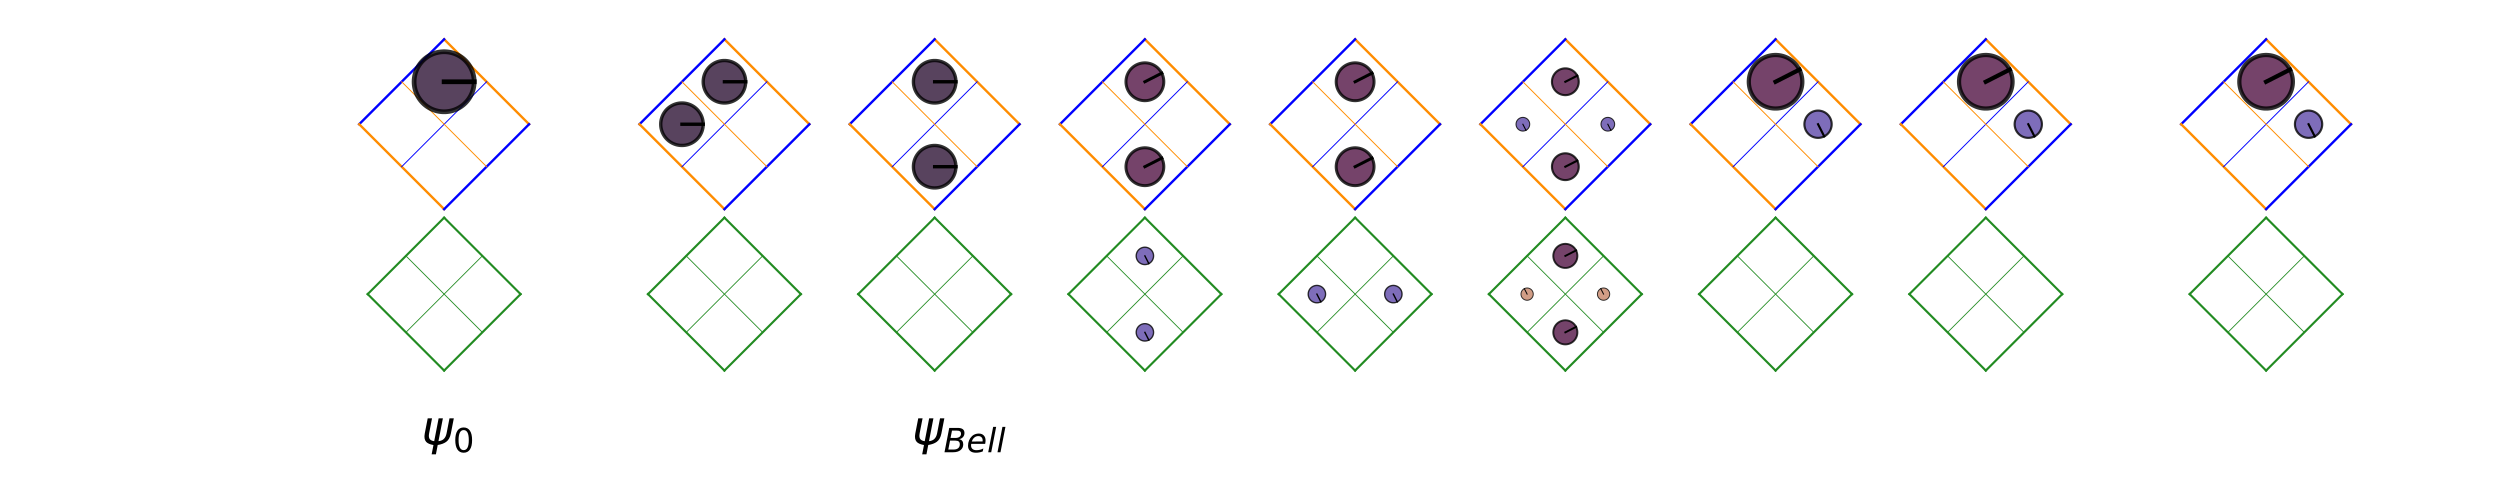 <?xml version="1.0" encoding="utf-8" standalone="no"?>
<!DOCTYPE svg PUBLIC "-//W3C//DTD SVG 1.1//EN"
  "http://www.w3.org/Graphics/SVG/1.1/DTD/svg11.dtd">
<!-- Created with matplotlib (https://matplotlib.org/) -->
<svg height="103.547pt" version="1.1" viewBox="0 0 524.16 103.547" width="524.16pt" xmlns="http://www.w3.org/2000/svg" xmlns:xlink="http://www.w3.org/1999/xlink">
 <defs>
  <style type="text/css">*{stroke-linecap:butt;stroke-linejoin:round;}</style>
 </defs>
 <g id="figure_1">
  <g id="patch_1">
   <path d="M 0 103.547 
L 524.16 103.547 
L 524.16 0 
L 0 0 
z
" style="fill:none;"/>
  </g>
  <g id="axes_1">
   <g id="line2d_1">
    <path clip-path="url(#pa0efd16285)" d="M 110.928 26.047 
L 93.118 8.237 
" style="fill:none;stroke:#ff8c00;stroke-linecap:square;stroke-width:0.5;"/>
   </g>
   <g id="line2d_2">
    <path clip-path="url(#pa0efd16285)" d="M 93.118 8.237 
L 75.308 26.047 
" style="fill:none;stroke:#0000ff;stroke-linecap:square;stroke-width:0.5;"/>
   </g>
   <g id="line2d_3">
    <path clip-path="url(#pa0efd16285)" d="M 75.308 26.047 
L 93.118 43.856 
" style="fill:none;stroke:#ff8c00;stroke-linecap:square;stroke-width:0.5;"/>
   </g>
   <g id="line2d_4">
    <path clip-path="url(#pa0efd16285)" d="M 93.118 43.856 
L 110.928 26.047 
" style="fill:none;stroke:#0000ff;stroke-linecap:square;stroke-width:0.5;"/>
   </g>
   <g id="line2d_5">
    <path clip-path="url(#pa0efd16285)" d="M 102.023 17.142 
L 84.213 34.951 
" style="fill:none;stroke:#0000ff;stroke-linecap:square;stroke-width:0.2;"/>
   </g>
   <g id="line2d_6">
    <path clip-path="url(#pa0efd16285)" d="M 84.213 17.142 
L 102.023 34.951 
" style="fill:none;stroke:#ff8c00;stroke-linecap:square;stroke-width:0.2;"/>
   </g>
   <g id="line2d_7">
    <path clip-path="url(#pa0efd16285)" d="M 109.147 61.666 
L 93.118 45.637 
" style="fill:none;stroke:#228b22;stroke-linecap:square;stroke-width:0.45;"/>
   </g>
   <g id="line2d_8">
    <path clip-path="url(#pa0efd16285)" d="M 93.118 45.637 
L 77.089 61.666 
" style="fill:none;stroke:#228b22;stroke-linecap:square;stroke-width:0.45;"/>
   </g>
   <g id="line2d_9">
    <path clip-path="url(#pa0efd16285)" d="M 77.089 61.666 
L 93.118 77.695 
" style="fill:none;stroke:#228b22;stroke-linecap:square;stroke-width:0.45;"/>
   </g>
   <g id="line2d_10">
    <path clip-path="url(#pa0efd16285)" d="M 93.118 77.695 
L 109.147 61.666 
" style="fill:none;stroke:#228b22;stroke-linecap:square;stroke-width:0.45;"/>
   </g>
   <g id="line2d_11">
    <path clip-path="url(#pa0efd16285)" d="M 101.132 53.652 
L 85.103 69.681 
" style="fill:none;stroke:#228b22;stroke-linecap:square;stroke-width:0.18;"/>
   </g>
   <g id="line2d_12">
    <path clip-path="url(#pa0efd16285)" d="M 85.103 53.652 
L 101.132 69.681 
" style="fill:none;stroke:#228b22;stroke-linecap:square;stroke-width:0.18;"/>
   </g>
   <g id="line2d_13">
    <path clip-path="url(#pa0efd16285)" d="M 88.395 95.311 
" style="fill:none;stroke:#1f77b4;stroke-linecap:square;stroke-opacity:0;stroke-width:1.5;"/>
   </g>
   <g id="line2d_14">
    <path clip-path="url(#pa0efd16285)" d="M 169.697 26.047 
L 151.887 8.237 
" style="fill:none;stroke:#ff8c00;stroke-linecap:square;stroke-width:0.5;"/>
   </g>
   <g id="line2d_15">
    <path clip-path="url(#pa0efd16285)" d="M 151.887 8.237 
L 134.077 26.047 
" style="fill:none;stroke:#0000ff;stroke-linecap:square;stroke-width:0.5;"/>
   </g>
   <g id="line2d_16">
    <path clip-path="url(#pa0efd16285)" d="M 134.077 26.047 
L 151.887 43.856 
" style="fill:none;stroke:#ff8c00;stroke-linecap:square;stroke-width:0.5;"/>
   </g>
   <g id="line2d_17">
    <path clip-path="url(#pa0efd16285)" d="M 151.887 43.856 
L 169.697 26.047 
" style="fill:none;stroke:#0000ff;stroke-linecap:square;stroke-width:0.5;"/>
   </g>
   <g id="line2d_18">
    <path clip-path="url(#pa0efd16285)" d="M 160.792 17.142 
L 142.982 34.951 
" style="fill:none;stroke:#0000ff;stroke-linecap:square;stroke-width:0.2;"/>
   </g>
   <g id="line2d_19">
    <path clip-path="url(#pa0efd16285)" d="M 142.982 17.142 
L 160.792 34.951 
" style="fill:none;stroke:#ff8c00;stroke-linecap:square;stroke-width:0.2;"/>
   </g>
   <g id="line2d_20">
    <path clip-path="url(#pa0efd16285)" d="M 167.916 61.666 
L 151.887 45.637 
" style="fill:none;stroke:#228b22;stroke-linecap:square;stroke-width:0.45;"/>
   </g>
   <g id="line2d_21">
    <path clip-path="url(#pa0efd16285)" d="M 151.887 45.637 
L 135.858 61.666 
" style="fill:none;stroke:#228b22;stroke-linecap:square;stroke-width:0.45;"/>
   </g>
   <g id="line2d_22">
    <path clip-path="url(#pa0efd16285)" d="M 135.858 61.666 
L 151.887 77.695 
" style="fill:none;stroke:#228b22;stroke-linecap:square;stroke-width:0.45;"/>
   </g>
   <g id="line2d_23">
    <path clip-path="url(#pa0efd16285)" d="M 151.887 77.695 
L 167.916 61.666 
" style="fill:none;stroke:#228b22;stroke-linecap:square;stroke-width:0.45;"/>
   </g>
   <g id="line2d_24">
    <path clip-path="url(#pa0efd16285)" d="M 159.902 53.652 
L 143.873 69.681 
" style="fill:none;stroke:#228b22;stroke-linecap:square;stroke-width:0.18;"/>
   </g>
   <g id="line2d_25">
    <path clip-path="url(#pa0efd16285)" d="M 143.873 53.652 
L 159.902 69.681 
" style="fill:none;stroke:#228b22;stroke-linecap:square;stroke-width:0.18;"/>
   </g>
   <g id="line2d_26">
    <path clip-path="url(#pa0efd16285)" d="M 147.165 95.311 
" style="fill:none;stroke:#ff7f0e;stroke-linecap:square;stroke-opacity:0;stroke-width:1.5;"/>
   </g>
   <g id="line2d_27">
    <path clip-path="url(#pa0efd16285)" d="M 213.774 26.047 
L 195.964 8.237 
" style="fill:none;stroke:#ff8c00;stroke-linecap:square;stroke-width:0.5;"/>
   </g>
   <g id="line2d_28">
    <path clip-path="url(#pa0efd16285)" d="M 195.964 8.237 
L 178.155 26.047 
" style="fill:none;stroke:#0000ff;stroke-linecap:square;stroke-width:0.5;"/>
   </g>
   <g id="line2d_29">
    <path clip-path="url(#pa0efd16285)" d="M 178.155 26.047 
L 195.964 43.856 
" style="fill:none;stroke:#ff8c00;stroke-linecap:square;stroke-width:0.5;"/>
   </g>
   <g id="line2d_30">
    <path clip-path="url(#pa0efd16285)" d="M 195.964 43.856 
L 213.774 26.047 
" style="fill:none;stroke:#0000ff;stroke-linecap:square;stroke-width:0.5;"/>
   </g>
   <g id="line2d_31">
    <path clip-path="url(#pa0efd16285)" d="M 204.869 17.142 
L 187.059 34.951 
" style="fill:none;stroke:#0000ff;stroke-linecap:square;stroke-width:0.2;"/>
   </g>
   <g id="line2d_32">
    <path clip-path="url(#pa0efd16285)" d="M 187.059 17.142 
L 204.869 34.951 
" style="fill:none;stroke:#ff8c00;stroke-linecap:square;stroke-width:0.2;"/>
   </g>
   <g id="line2d_33">
    <path clip-path="url(#pa0efd16285)" d="M 211.993 61.666 
L 195.964 45.637 
" style="fill:none;stroke:#228b22;stroke-linecap:square;stroke-width:0.45;"/>
   </g>
   <g id="line2d_34">
    <path clip-path="url(#pa0efd16285)" d="M 195.964 45.637 
L 179.936 61.666 
" style="fill:none;stroke:#228b22;stroke-linecap:square;stroke-width:0.45;"/>
   </g>
   <g id="line2d_35">
    <path clip-path="url(#pa0efd16285)" d="M 179.936 61.666 
L 195.964 77.695 
" style="fill:none;stroke:#228b22;stroke-linecap:square;stroke-width:0.45;"/>
   </g>
   <g id="line2d_36">
    <path clip-path="url(#pa0efd16285)" d="M 195.964 77.695 
L 211.993 61.666 
" style="fill:none;stroke:#228b22;stroke-linecap:square;stroke-width:0.45;"/>
   </g>
   <g id="line2d_37">
    <path clip-path="url(#pa0efd16285)" d="M 203.979 53.652 
L 187.95 69.681 
" style="fill:none;stroke:#228b22;stroke-linecap:square;stroke-width:0.18;"/>
   </g>
   <g id="line2d_38">
    <path clip-path="url(#pa0efd16285)" d="M 187.95 53.652 
L 203.979 69.681 
" style="fill:none;stroke:#228b22;stroke-linecap:square;stroke-width:0.18;"/>
   </g>
   <g id="line2d_39">
    <path clip-path="url(#pa0efd16285)" d="M 191.242 95.311 
" style="fill:none;stroke:#2ca02c;stroke-linecap:square;stroke-opacity:0;stroke-width:1.5;"/>
   </g>
   <g id="line2d_40">
    <path clip-path="url(#pa0efd16285)" d="M 257.851 26.047 
L 240.041 8.237 
" style="fill:none;stroke:#ff8c00;stroke-linecap:square;stroke-width:0.5;"/>
   </g>
   <g id="line2d_41">
    <path clip-path="url(#pa0efd16285)" d="M 240.041 8.237 
L 222.232 26.047 
" style="fill:none;stroke:#0000ff;stroke-linecap:square;stroke-width:0.5;"/>
   </g>
   <g id="line2d_42">
    <path clip-path="url(#pa0efd16285)" d="M 222.232 26.047 
L 240.041 43.856 
" style="fill:none;stroke:#ff8c00;stroke-linecap:square;stroke-width:0.5;"/>
   </g>
   <g id="line2d_43">
    <path clip-path="url(#pa0efd16285)" d="M 240.041 43.856 
L 257.851 26.047 
" style="fill:none;stroke:#0000ff;stroke-linecap:square;stroke-width:0.5;"/>
   </g>
   <g id="line2d_44">
    <path clip-path="url(#pa0efd16285)" d="M 248.946 17.142 
L 231.137 34.951 
" style="fill:none;stroke:#0000ff;stroke-linecap:square;stroke-width:0.2;"/>
   </g>
   <g id="line2d_45">
    <path clip-path="url(#pa0efd16285)" d="M 231.137 17.142 
L 248.946 34.951 
" style="fill:none;stroke:#ff8c00;stroke-linecap:square;stroke-width:0.2;"/>
   </g>
   <g id="line2d_46">
    <path clip-path="url(#pa0efd16285)" d="M 256.07 61.666 
L 240.041 45.637 
" style="fill:none;stroke:#228b22;stroke-linecap:square;stroke-width:0.45;"/>
   </g>
   <g id="line2d_47">
    <path clip-path="url(#pa0efd16285)" d="M 240.041 45.637 
L 224.013 61.666 
" style="fill:none;stroke:#228b22;stroke-linecap:square;stroke-width:0.45;"/>
   </g>
   <g id="line2d_48">
    <path clip-path="url(#pa0efd16285)" d="M 224.013 61.666 
L 240.041 77.695 
" style="fill:none;stroke:#228b22;stroke-linecap:square;stroke-width:0.45;"/>
   </g>
   <g id="line2d_49">
    <path clip-path="url(#pa0efd16285)" d="M 240.041 77.695 
L 256.07 61.666 
" style="fill:none;stroke:#228b22;stroke-linecap:square;stroke-width:0.45;"/>
   </g>
   <g id="line2d_50">
    <path clip-path="url(#pa0efd16285)" d="M 248.056 53.652 
L 232.027 69.681 
" style="fill:none;stroke:#228b22;stroke-linecap:square;stroke-width:0.18;"/>
   </g>
   <g id="line2d_51">
    <path clip-path="url(#pa0efd16285)" d="M 232.027 53.652 
L 248.056 69.681 
" style="fill:none;stroke:#228b22;stroke-linecap:square;stroke-width:0.18;"/>
   </g>
   <g id="line2d_52">
    <path clip-path="url(#pa0efd16285)" d="M 235.319 95.311 
" style="fill:none;stroke:#d62728;stroke-linecap:square;stroke-opacity:0;stroke-width:1.5;"/>
   </g>
   <g id="line2d_53">
    <path clip-path="url(#pa0efd16285)" d="M 301.928 26.047 
L 284.119 8.237 
" style="fill:none;stroke:#ff8c00;stroke-linecap:square;stroke-width:0.5;"/>
   </g>
   <g id="line2d_54">
    <path clip-path="url(#pa0efd16285)" d="M 284.119 8.237 
L 266.309 26.047 
" style="fill:none;stroke:#0000ff;stroke-linecap:square;stroke-width:0.5;"/>
   </g>
   <g id="line2d_55">
    <path clip-path="url(#pa0efd16285)" d="M 266.309 26.047 
L 284.119 43.856 
" style="fill:none;stroke:#ff8c00;stroke-linecap:square;stroke-width:0.5;"/>
   </g>
   <g id="line2d_56">
    <path clip-path="url(#pa0efd16285)" d="M 284.119 43.856 
L 301.928 26.047 
" style="fill:none;stroke:#0000ff;stroke-linecap:square;stroke-width:0.5;"/>
   </g>
   <g id="line2d_57">
    <path clip-path="url(#pa0efd16285)" d="M 293.023 17.142 
L 275.214 34.951 
" style="fill:none;stroke:#0000ff;stroke-linecap:square;stroke-width:0.2;"/>
   </g>
   <g id="line2d_58">
    <path clip-path="url(#pa0efd16285)" d="M 275.214 17.142 
L 293.023 34.951 
" style="fill:none;stroke:#ff8c00;stroke-linecap:square;stroke-width:0.2;"/>
   </g>
   <g id="line2d_59">
    <path clip-path="url(#pa0efd16285)" d="M 300.147 61.666 
L 284.119 45.637 
" style="fill:none;stroke:#228b22;stroke-linecap:square;stroke-width:0.45;"/>
   </g>
   <g id="line2d_60">
    <path clip-path="url(#pa0efd16285)" d="M 284.119 45.637 
L 268.09 61.666 
" style="fill:none;stroke:#228b22;stroke-linecap:square;stroke-width:0.45;"/>
   </g>
   <g id="line2d_61">
    <path clip-path="url(#pa0efd16285)" d="M 268.09 61.666 
L 284.119 77.695 
" style="fill:none;stroke:#228b22;stroke-linecap:square;stroke-width:0.45;"/>
   </g>
   <g id="line2d_62">
    <path clip-path="url(#pa0efd16285)" d="M 284.119 77.695 
L 300.147 61.666 
" style="fill:none;stroke:#228b22;stroke-linecap:square;stroke-width:0.45;"/>
   </g>
   <g id="line2d_63">
    <path clip-path="url(#pa0efd16285)" d="M 292.133 53.652 
L 276.104 69.681 
" style="fill:none;stroke:#228b22;stroke-linecap:square;stroke-width:0.18;"/>
   </g>
   <g id="line2d_64">
    <path clip-path="url(#pa0efd16285)" d="M 276.104 53.652 
L 292.133 69.681 
" style="fill:none;stroke:#228b22;stroke-linecap:square;stroke-width:0.18;"/>
   </g>
   <g id="line2d_65">
    <path clip-path="url(#pa0efd16285)" d="M 279.396 95.311 
" style="fill:none;stroke:#9467bd;stroke-linecap:square;stroke-opacity:0;stroke-width:1.5;"/>
   </g>
   <g id="line2d_66">
    <path clip-path="url(#pa0efd16285)" d="M 346.005 26.047 
L 328.196 8.237 
" style="fill:none;stroke:#ff8c00;stroke-linecap:square;stroke-width:0.5;"/>
   </g>
   <g id="line2d_67">
    <path clip-path="url(#pa0efd16285)" d="M 328.196 8.237 
L 310.386 26.047 
" style="fill:none;stroke:#0000ff;stroke-linecap:square;stroke-width:0.5;"/>
   </g>
   <g id="line2d_68">
    <path clip-path="url(#pa0efd16285)" d="M 310.386 26.047 
L 328.196 43.856 
" style="fill:none;stroke:#ff8c00;stroke-linecap:square;stroke-width:0.5;"/>
   </g>
   <g id="line2d_69">
    <path clip-path="url(#pa0efd16285)" d="M 328.196 43.856 
L 346.005 26.047 
" style="fill:none;stroke:#0000ff;stroke-linecap:square;stroke-width:0.5;"/>
   </g>
   <g id="line2d_70">
    <path clip-path="url(#pa0efd16285)" d="M 337.101 17.142 
L 319.291 34.951 
" style="fill:none;stroke:#0000ff;stroke-linecap:square;stroke-width:0.2;"/>
   </g>
   <g id="line2d_71">
    <path clip-path="url(#pa0efd16285)" d="M 319.291 17.142 
L 337.101 34.951 
" style="fill:none;stroke:#ff8c00;stroke-linecap:square;stroke-width:0.2;"/>
   </g>
   <g id="line2d_72">
    <path clip-path="url(#pa0efd16285)" d="M 344.224 61.666 
L 328.196 45.637 
" style="fill:none;stroke:#228b22;stroke-linecap:square;stroke-width:0.45;"/>
   </g>
   <g id="line2d_73">
    <path clip-path="url(#pa0efd16285)" d="M 328.196 45.637 
L 312.167 61.666 
" style="fill:none;stroke:#228b22;stroke-linecap:square;stroke-width:0.45;"/>
   </g>
   <g id="line2d_74">
    <path clip-path="url(#pa0efd16285)" d="M 312.167 61.666 
L 328.196 77.695 
" style="fill:none;stroke:#228b22;stroke-linecap:square;stroke-width:0.45;"/>
   </g>
   <g id="line2d_75">
    <path clip-path="url(#pa0efd16285)" d="M 328.196 77.695 
L 344.224 61.666 
" style="fill:none;stroke:#228b22;stroke-linecap:square;stroke-width:0.45;"/>
   </g>
   <g id="line2d_76">
    <path clip-path="url(#pa0efd16285)" d="M 336.21 53.652 
L 320.181 69.681 
" style="fill:none;stroke:#228b22;stroke-linecap:square;stroke-width:0.18;"/>
   </g>
   <g id="line2d_77">
    <path clip-path="url(#pa0efd16285)" d="M 320.181 53.652 
L 336.21 69.681 
" style="fill:none;stroke:#228b22;stroke-linecap:square;stroke-width:0.18;"/>
   </g>
   <g id="line2d_78">
    <path clip-path="url(#pa0efd16285)" d="M 323.473 95.311 
" style="fill:none;stroke:#8c564b;stroke-linecap:square;stroke-opacity:0;stroke-width:1.5;"/>
   </g>
   <g id="line2d_79">
    <path clip-path="url(#pa0efd16285)" d="M 390.083 26.047 
L 372.273 8.237 
" style="fill:none;stroke:#ff8c00;stroke-linecap:square;stroke-width:0.5;"/>
   </g>
   <g id="line2d_80">
    <path clip-path="url(#pa0efd16285)" d="M 372.273 8.237 
L 354.463 26.047 
" style="fill:none;stroke:#0000ff;stroke-linecap:square;stroke-width:0.5;"/>
   </g>
   <g id="line2d_81">
    <path clip-path="url(#pa0efd16285)" d="M 354.463 26.047 
L 372.273 43.856 
" style="fill:none;stroke:#ff8c00;stroke-linecap:square;stroke-width:0.5;"/>
   </g>
   <g id="line2d_82">
    <path clip-path="url(#pa0efd16285)" d="M 372.273 43.856 
L 390.083 26.047 
" style="fill:none;stroke:#0000ff;stroke-linecap:square;stroke-width:0.5;"/>
   </g>
   <g id="line2d_83">
    <path clip-path="url(#pa0efd16285)" d="M 381.178 17.142 
L 363.368 34.951 
" style="fill:none;stroke:#0000ff;stroke-linecap:square;stroke-width:0.2;"/>
   </g>
   <g id="line2d_84">
    <path clip-path="url(#pa0efd16285)" d="M 363.368 17.142 
L 381.178 34.951 
" style="fill:none;stroke:#ff8c00;stroke-linecap:square;stroke-width:0.2;"/>
   </g>
   <g id="line2d_85">
    <path clip-path="url(#pa0efd16285)" d="M 388.302 61.666 
L 372.273 45.637 
" style="fill:none;stroke:#228b22;stroke-linecap:square;stroke-width:0.45;"/>
   </g>
   <g id="line2d_86">
    <path clip-path="url(#pa0efd16285)" d="M 372.273 45.637 
L 356.244 61.666 
" style="fill:none;stroke:#228b22;stroke-linecap:square;stroke-width:0.45;"/>
   </g>
   <g id="line2d_87">
    <path clip-path="url(#pa0efd16285)" d="M 356.244 61.666 
L 372.273 77.695 
" style="fill:none;stroke:#228b22;stroke-linecap:square;stroke-width:0.45;"/>
   </g>
   <g id="line2d_88">
    <path clip-path="url(#pa0efd16285)" d="M 372.273 77.695 
L 388.302 61.666 
" style="fill:none;stroke:#228b22;stroke-linecap:square;stroke-width:0.45;"/>
   </g>
   <g id="line2d_89">
    <path clip-path="url(#pa0efd16285)" d="M 380.287 53.652 
L 364.258 69.681 
" style="fill:none;stroke:#228b22;stroke-linecap:square;stroke-width:0.18;"/>
   </g>
   <g id="line2d_90">
    <path clip-path="url(#pa0efd16285)" d="M 364.258 53.652 
L 380.287 69.681 
" style="fill:none;stroke:#228b22;stroke-linecap:square;stroke-width:0.18;"/>
   </g>
   <g id="line2d_91">
    <path clip-path="url(#pa0efd16285)" d="M 367.55 95.311 
" style="fill:none;stroke:#e377c2;stroke-linecap:square;stroke-opacity:0;stroke-width:1.5;"/>
   </g>
   <g id="line2d_92">
    <path clip-path="url(#pa0efd16285)" d="M 434.16 26.047 
L 416.35 8.237 
" style="fill:none;stroke:#ff8c00;stroke-linecap:square;stroke-width:0.5;"/>
   </g>
   <g id="line2d_93">
    <path clip-path="url(#pa0efd16285)" d="M 416.35 8.237 
L 398.54 26.047 
" style="fill:none;stroke:#0000ff;stroke-linecap:square;stroke-width:0.5;"/>
   </g>
   <g id="line2d_94">
    <path clip-path="url(#pa0efd16285)" d="M 398.54 26.047 
L 416.35 43.856 
" style="fill:none;stroke:#ff8c00;stroke-linecap:square;stroke-width:0.5;"/>
   </g>
   <g id="line2d_95">
    <path clip-path="url(#pa0efd16285)" d="M 416.35 43.856 
L 434.16 26.047 
" style="fill:none;stroke:#0000ff;stroke-linecap:square;stroke-width:0.5;"/>
   </g>
   <g id="line2d_96">
    <path clip-path="url(#pa0efd16285)" d="M 425.255 17.142 
L 407.445 34.951 
" style="fill:none;stroke:#0000ff;stroke-linecap:square;stroke-width:0.2;"/>
   </g>
   <g id="line2d_97">
    <path clip-path="url(#pa0efd16285)" d="M 407.445 17.142 
L 425.255 34.951 
" style="fill:none;stroke:#ff8c00;stroke-linecap:square;stroke-width:0.2;"/>
   </g>
   <g id="line2d_98">
    <path clip-path="url(#pa0efd16285)" d="M 432.379 61.666 
L 416.35 45.637 
" style="fill:none;stroke:#228b22;stroke-linecap:square;stroke-width:0.45;"/>
   </g>
   <g id="line2d_99">
    <path clip-path="url(#pa0efd16285)" d="M 416.35 45.637 
L 400.321 61.666 
" style="fill:none;stroke:#228b22;stroke-linecap:square;stroke-width:0.45;"/>
   </g>
   <g id="line2d_100">
    <path clip-path="url(#pa0efd16285)" d="M 400.321 61.666 
L 416.35 77.695 
" style="fill:none;stroke:#228b22;stroke-linecap:square;stroke-width:0.45;"/>
   </g>
   <g id="line2d_101">
    <path clip-path="url(#pa0efd16285)" d="M 416.35 77.695 
L 432.379 61.666 
" style="fill:none;stroke:#228b22;stroke-linecap:square;stroke-width:0.45;"/>
   </g>
   <g id="line2d_102">
    <path clip-path="url(#pa0efd16285)" d="M 424.364 53.652 
L 408.335 69.681 
" style="fill:none;stroke:#228b22;stroke-linecap:square;stroke-width:0.18;"/>
   </g>
   <g id="line2d_103">
    <path clip-path="url(#pa0efd16285)" d="M 408.335 53.652 
L 424.364 69.681 
" style="fill:none;stroke:#228b22;stroke-linecap:square;stroke-width:0.18;"/>
   </g>
   <g id="line2d_104">
    <path clip-path="url(#pa0efd16285)" d="M 411.627 95.311 
" style="fill:none;stroke:#7f7f7f;stroke-linecap:square;stroke-opacity:0;stroke-width:1.5;"/>
   </g>
   <g id="line2d_105">
    <path clip-path="url(#pa0efd16285)" d="M 492.929 26.047 
L 475.119 8.237 
" style="fill:none;stroke:#ff8c00;stroke-linecap:square;stroke-width:0.5;"/>
   </g>
   <g id="line2d_106">
    <path clip-path="url(#pa0efd16285)" d="M 475.119 8.237 
L 457.309 26.047 
" style="fill:none;stroke:#0000ff;stroke-linecap:square;stroke-width:0.5;"/>
   </g>
   <g id="line2d_107">
    <path clip-path="url(#pa0efd16285)" d="M 457.309 26.047 
L 475.119 43.856 
" style="fill:none;stroke:#ff8c00;stroke-linecap:square;stroke-width:0.5;"/>
   </g>
   <g id="line2d_108">
    <path clip-path="url(#pa0efd16285)" d="M 475.119 43.856 
L 492.929 26.047 
" style="fill:none;stroke:#0000ff;stroke-linecap:square;stroke-width:0.5;"/>
   </g>
   <g id="line2d_109">
    <path clip-path="url(#pa0efd16285)" d="M 484.024 17.142 
L 466.214 34.951 
" style="fill:none;stroke:#0000ff;stroke-linecap:square;stroke-width:0.2;"/>
   </g>
   <g id="line2d_110">
    <path clip-path="url(#pa0efd16285)" d="M 466.214 17.142 
L 484.024 34.951 
" style="fill:none;stroke:#ff8c00;stroke-linecap:square;stroke-width:0.2;"/>
   </g>
   <g id="line2d_111">
    <path clip-path="url(#pa0efd16285)" d="M 491.148 61.666 
L 475.119 45.637 
" style="fill:none;stroke:#228b22;stroke-linecap:square;stroke-width:0.45;"/>
   </g>
   <g id="line2d_112">
    <path clip-path="url(#pa0efd16285)" d="M 475.119 45.637 
L 459.09 61.666 
" style="fill:none;stroke:#228b22;stroke-linecap:square;stroke-width:0.45;"/>
   </g>
   <g id="line2d_113">
    <path clip-path="url(#pa0efd16285)" d="M 459.09 61.666 
L 475.119 77.695 
" style="fill:none;stroke:#228b22;stroke-linecap:square;stroke-width:0.45;"/>
   </g>
   <g id="line2d_114">
    <path clip-path="url(#pa0efd16285)" d="M 475.119 77.695 
L 491.148 61.666 
" style="fill:none;stroke:#228b22;stroke-linecap:square;stroke-width:0.45;"/>
   </g>
   <g id="line2d_115">
    <path clip-path="url(#pa0efd16285)" d="M 483.134 53.652 
L 467.105 69.681 
" style="fill:none;stroke:#228b22;stroke-linecap:square;stroke-width:0.18;"/>
   </g>
   <g id="line2d_116">
    <path clip-path="url(#pa0efd16285)" d="M 467.105 53.652 
L 483.134 69.681 
" style="fill:none;stroke:#228b22;stroke-linecap:square;stroke-width:0.18;"/>
   </g>
   <g id="line2d_117">
    <path clip-path="url(#pa0efd16285)" d="M 470.397 95.311 
" style="fill:none;stroke:#bcbd22;stroke-linecap:square;stroke-opacity:0;stroke-width:1.5;"/>
   </g>
   <g id="text_1">
    <!-- $\psi_0$ -->
    <g transform="translate(88.395 93.211)scale(0.1 -0.1)">
     <defs>
      <path d="M 24.859 -1.219 
Q 13.922 0.594 9.625 5.328 
Q 4.344 11.141 6.641 23 
L 12.797 54.688 
L 21.875 54.688 
L 15.766 23.344 
Q 14.062 14.406 17.484 10.688 
Q 20.516 7.469 26.422 6.781 
L 35.688 54.688 
L 44.625 54.688 
L 35.359 6.844 
Q 41.891 7.516 45.75 10.75 
Q 50.734 14.844 52.391 23.391 
L 58.453 54.688 
L 67.531 54.688 
L 61.375 23.047 
Q 58.984 10.75 51.562 5.375 
Q 44.875 0.531 33.797 -1.172 
L 29.984 -20.797 
L 21.047 -20.797 
z
" id="DejaVuSans-Oblique-968"/>
      <path d="M 31.781 66.406 
Q 24.172 66.406 20.328 58.906 
Q 16.5 51.422 16.5 36.375 
Q 16.5 21.391 20.328 13.891 
Q 24.172 6.391 31.781 6.391 
Q 39.453 6.391 43.281 13.891 
Q 47.125 21.391 47.125 36.375 
Q 47.125 51.422 43.281 58.906 
Q 39.453 66.406 31.781 66.406 
z
M 31.781 74.219 
Q 44.047 74.219 50.516 64.516 
Q 56.984 54.828 56.984 36.375 
Q 56.984 17.969 50.516 8.266 
Q 44.047 -1.422 31.781 -1.422 
Q 19.531 -1.422 13.062 8.266 
Q 6.594 17.969 6.594 36.375 
Q 6.594 54.828 13.062 64.516 
Q 19.531 74.219 31.781 74.219 
z
" id="DejaVuSans-48"/>
     </defs>
     <use transform="translate(0 0.312)" xlink:href="#DejaVuSans-Oblique-968"/>
     <use transform="translate(65.967 -16.094)scale(0.7)" xlink:href="#DejaVuSans-48"/>
    </g>
   </g>
   <g id="text_2">
    <!-- $\psi_{Bell}$ -->
    <g transform="translate(191.242 93.211)scale(0.1 -0.1)">
     <defs>
      <path d="M 16.891 72.906 
L 42.094 72.906 
Q 52.344 72.906 57.422 69.094 
Q 62.5 65.281 62.5 57.625 
Q 62.5 50.594 58.125 45.484 
Q 53.766 40.375 46.688 39.312 
Q 52.734 37.938 55.766 34.078 
Q 58.797 30.219 58.797 23.781 
Q 58.797 12.797 50.656 6.391 
Q 42.531 0 28.422 0 
L 2.688 0 
z
M 19.281 34.812 
L 14.109 8.109 
L 29.984 8.109 
Q 38.922 8.109 43.75 12.203 
Q 48.578 16.312 48.578 23.781 
Q 48.578 29.547 45.375 32.172 
Q 42.188 34.812 35.109 34.812 
z
M 25.094 64.797 
L 20.797 42.828 
L 35.5 42.828 
Q 43.359 42.828 47.781 46.234 
Q 52.203 49.656 52.203 55.719 
Q 52.203 60.453 49.219 62.625 
Q 46.234 64.797 39.703 64.797 
z
" id="DejaVuSans-Oblique-66"/>
      <path d="M 48.094 32.234 
Q 48.25 33.016 48.312 33.844 
Q 48.391 34.672 48.391 35.5 
Q 48.391 41.453 44.891 44.922 
Q 41.406 48.391 35.406 48.391 
Q 28.719 48.391 23.578 44.156 
Q 18.453 39.938 15.828 32.172 
z
M 55.906 25.203 
L 14.109 25.203 
Q 13.812 23.344 13.719 22.266 
Q 13.625 21.188 13.625 20.406 
Q 13.625 13.625 17.797 9.906 
Q 21.969 6.203 29.594 6.203 
Q 35.453 6.203 40.672 7.516 
Q 45.906 8.844 50.391 11.375 
L 48.688 2.484 
Q 43.844 0.531 38.688 -0.438 
Q 33.547 -1.422 28.219 -1.422 
Q 16.844 -1.422 10.719 4.016 
Q 4.594 9.469 4.594 19.484 
Q 4.594 28.031 7.641 35.375 
Q 10.688 42.719 16.609 48.484 
Q 20.406 52.094 25.656 54.047 
Q 30.906 56 36.812 56 
Q 46.094 56 51.578 50.438 
Q 57.078 44.875 57.078 35.5 
Q 57.078 33.25 56.781 30.688 
Q 56.5 28.125 55.906 25.203 
z
" id="DejaVuSans-Oblique-101"/>
      <path d="M 18.312 75.984 
L 27.297 75.984 
L 12.5 0 
L 3.516 0 
z
" id="DejaVuSans-Oblique-108"/>
     </defs>
     <use transform="translate(0 0.312)" xlink:href="#DejaVuSans-Oblique-968"/>
     <use transform="translate(65.967 -16.094)scale(0.7)" xlink:href="#DejaVuSans-Oblique-66"/>
     <use transform="translate(113.989 -16.094)scale(0.7)" xlink:href="#DejaVuSans-Oblique-101"/>
     <use transform="translate(157.056 -16.094)scale(0.7)" xlink:href="#DejaVuSans-Oblique-108"/>
     <use transform="translate(176.504 -16.094)scale(0.7)" xlink:href="#DejaVuSans-Oblique-108"/>
    </g>
   </g>
   <g id="PolyCollection_1">
    <defs>
     <path d="M 99.415 -86.406 
L 99.415 -86.406 
L 99.402 -86.809 
L 99.363 -87.211 
L 99.298 -87.609 
L 99.209 -88.003 
L 99.094 -88.39 
L 98.954 -88.769 
L 98.791 -89.138 
L 98.604 -89.496 
L 98.395 -89.841 
L 98.164 -90.172 
L 97.912 -90.487 
L 97.641 -90.786 
L 97.351 -91.067 
L 97.044 -91.329 
L 96.72 -91.57 
L 96.382 -91.79 
L 96.03 -91.988 
L 95.667 -92.163 
L 95.292 -92.315 
L 94.909 -92.442 
L 94.519 -92.544 
L 94.123 -92.622 
L 93.722 -92.673 
L 93.32 -92.699 
L 92.916 -92.699 
L 92.513 -92.673 
L 92.113 -92.622 
L 91.717 -92.544 
L 91.326 -92.442 
L 90.943 -92.315 
L 90.569 -92.163 
L 90.205 -91.988 
L 89.854 -91.79 
L 89.515 -91.57 
L 89.192 -91.329 
L 88.885 -91.067 
L 88.595 -90.786 
L 88.323 -90.487 
L 88.072 -90.172 
L 87.841 -89.841 
L 87.631 -89.496 
L 87.445 -89.138 
L 87.281 -88.769 
L 87.142 -88.39 
L 87.027 -88.003 
L 86.937 -87.609 
L 86.873 -87.211 
L 86.834 -86.809 
L 86.821 -86.406 
L 86.821 -86.406 
L 86.821 -86.406 
L 86.834 -86.002 
L 86.873 -85.6 
L 86.937 -85.202 
L 87.027 -84.808 
L 87.142 -84.421 
L 87.281 -84.043 
L 87.445 -83.674 
L 87.631 -83.316 
L 87.841 -82.971 
L 88.072 -82.639 
L 88.323 -82.324 
L 88.595 -82.025 
L 88.885 -81.744 
L 89.192 -81.483 
L 89.515 -81.241 
L 89.854 -81.021 
L 90.205 -80.823 
L 90.569 -80.648 
L 90.943 -80.496 
L 91.326 -80.369 
L 91.717 -80.267 
L 92.113 -80.19 
L 92.513 -80.138 
L 92.916 -80.112 
L 93.32 -80.112 
L 93.722 -80.138 
L 94.123 -80.19 
L 94.519 -80.267 
L 94.909 -80.369 
L 95.292 -80.496 
L 95.667 -80.648 
L 96.03 -80.823 
L 96.382 -81.021 
L 96.72 -81.241 
L 97.044 -81.483 
L 97.351 -81.744 
L 97.641 -82.025 
L 97.912 -82.324 
L 98.164 -82.639 
L 98.395 -82.971 
L 98.604 -83.316 
L 98.791 -83.674 
L 98.954 -84.043 
L 99.094 -84.421 
L 99.209 -84.808 
L 99.298 -85.202 
L 99.363 -85.6 
L 99.402 -86.002 
L 99.415 -86.406 
z
" id="md51e0d705a" style="stroke:#000000;stroke-opacity:0.8;"/>
    </defs>
    <g clip-path="url(#pa0efd16285)">
     <use style="fill:#2f1436;fill-opacity:0.8;stroke:#000000;stroke-opacity:0.8;" x="0" xlink:href="#md51e0d705a" y="103.547"/>
    </g>
   </g>
   <g id="PolyCollection_2">
    <defs>
     <path d="M 156.34 -86.406 
L 156.34 -86.406 
L 156.331 -86.691 
L 156.303 -86.975 
L 156.258 -87.257 
L 156.194 -87.535 
L 156.113 -87.809 
L 156.014 -88.076 
L 155.899 -88.337 
L 155.767 -88.591 
L 155.619 -88.835 
L 155.456 -89.069 
L 155.278 -89.292 
L 155.086 -89.503 
L 154.881 -89.702 
L 154.663 -89.887 
L 154.435 -90.057 
L 154.195 -90.213 
L 153.947 -90.353 
L 153.69 -90.477 
L 153.425 -90.584 
L 153.154 -90.674 
L 152.878 -90.746 
L 152.598 -90.801 
L 152.315 -90.838 
L 152.03 -90.856 
L 151.745 -90.856 
L 151.46 -90.838 
L 151.177 -90.801 
L 150.897 -90.746 
L 150.62 -90.674 
L 150.35 -90.584 
L 150.085 -90.477 
L 149.828 -90.353 
L 149.579 -90.213 
L 149.34 -90.057 
L 149.111 -89.887 
L 148.894 -89.702 
L 148.689 -89.503 
L 148.497 -89.292 
L 148.319 -89.069 
L 148.156 -88.835 
L 148.008 -88.591 
L 147.876 -88.337 
L 147.76 -88.076 
L 147.662 -87.809 
L 147.58 -87.535 
L 147.517 -87.257 
L 147.471 -86.975 
L 147.444 -86.691 
L 147.435 -86.406 
L 147.435 -86.406 
L 147.435 -86.406 
L 147.444 -86.12 
L 147.471 -85.836 
L 147.517 -85.555 
L 147.58 -85.276 
L 147.662 -85.003 
L 147.76 -84.735 
L 147.876 -84.474 
L 148.008 -84.221 
L 148.156 -83.977 
L 148.319 -83.743 
L 148.497 -83.519 
L 148.689 -83.308 
L 148.894 -83.11 
L 149.111 -82.925 
L 149.34 -82.754 
L 149.579 -82.598 
L 149.828 -82.458 
L 150.085 -82.334 
L 150.35 -82.227 
L 150.62 -82.137 
L 150.897 -82.065 
L 151.177 -82.01 
L 151.46 -81.974 
L 151.745 -81.955 
L 152.03 -81.955 
L 152.315 -81.974 
L 152.598 -82.01 
L 152.878 -82.065 
L 153.154 -82.137 
L 153.425 -82.227 
L 153.69 -82.334 
L 153.947 -82.458 
L 154.195 -82.598 
L 154.435 -82.754 
L 154.663 -82.925 
L 154.881 -83.11 
L 155.086 -83.308 
L 155.278 -83.519 
L 155.456 -83.743 
L 155.619 -83.977 
L 155.767 -84.221 
L 155.899 -84.474 
L 156.014 -84.735 
L 156.113 -85.003 
L 156.194 -85.276 
L 156.258 -85.555 
L 156.303 -85.836 
L 156.331 -86.12 
L 156.34 -86.406 
z
" id="m1be110fbce" style="stroke:#000000;stroke-opacity:0.8;stroke-width:0.707;"/>
    </defs>
    <g clip-path="url(#pa0efd16285)">
     <use style="fill:#2f1436;fill-opacity:0.8;stroke:#000000;stroke-opacity:0.8;stroke-width:0.707;" x="0" xlink:href="#m1be110fbce" y="103.547"/>
    </g>
   </g>
   <g id="PolyCollection_3">
    <defs>
     <path d="M 147.435 -77.501 
L 147.435 -77.501 
L 147.426 -77.786 
L 147.398 -78.07 
L 147.353 -78.352 
L 147.289 -78.63 
L 147.208 -78.904 
L 147.109 -79.172 
L 146.994 -79.433 
L 146.862 -79.686 
L 146.714 -79.93 
L 146.551 -80.164 
L 146.373 -80.387 
L 146.181 -80.598 
L 145.976 -80.797 
L 145.758 -80.982 
L 145.53 -81.152 
L 145.29 -81.308 
L 145.042 -81.448 
L 144.785 -81.572 
L 144.52 -81.679 
L 144.249 -81.769 
L 143.973 -81.842 
L 143.693 -81.896 
L 143.41 -81.933 
L 143.125 -81.951 
L 142.84 -81.951 
L 142.555 -81.933 
L 142.272 -81.896 
L 141.992 -81.842 
L 141.716 -81.769 
L 141.445 -81.679 
L 141.18 -81.572 
L 140.923 -81.448 
L 140.674 -81.308 
L 140.435 -81.152 
L 140.206 -80.982 
L 139.989 -80.797 
L 139.784 -80.598 
L 139.592 -80.387 
L 139.414 -80.164 
L 139.251 -79.93 
L 139.103 -79.686 
L 138.971 -79.433 
L 138.855 -79.172 
L 138.757 -78.904 
L 138.676 -78.63 
L 138.612 -78.352 
L 138.566 -78.07 
L 138.539 -77.786 
L 138.53 -77.501 
L 138.53 -77.501 
L 138.53 -77.501 
L 138.539 -77.215 
L 138.566 -76.931 
L 138.612 -76.65 
L 138.676 -76.371 
L 138.757 -76.098 
L 138.855 -75.83 
L 138.971 -75.569 
L 139.103 -75.316 
L 139.251 -75.072 
L 139.414 -74.838 
L 139.592 -74.615 
L 139.784 -74.403 
L 139.989 -74.205 
L 140.206 -74.02 
L 140.435 -73.849 
L 140.674 -73.693 
L 140.923 -73.553 
L 141.18 -73.429 
L 141.445 -73.322 
L 141.716 -73.232 
L 141.992 -73.16 
L 142.272 -73.105 
L 142.555 -73.069 
L 142.84 -73.051 
L 143.125 -73.051 
L 143.41 -73.069 
L 143.693 -73.105 
L 143.973 -73.16 
L 144.249 -73.232 
L 144.52 -73.322 
L 144.785 -73.429 
L 145.042 -73.553 
L 145.29 -73.693 
L 145.53 -73.849 
L 145.758 -74.02 
L 145.976 -74.205 
L 146.181 -74.403 
L 146.373 -74.615 
L 146.551 -74.838 
L 146.714 -75.072 
L 146.862 -75.316 
L 146.994 -75.569 
L 147.109 -75.83 
L 147.208 -76.098 
L 147.289 -76.371 
L 147.353 -76.65 
L 147.398 -76.931 
L 147.426 -77.215 
L 147.435 -77.501 
z
" id="m9046b7580c" style="stroke:#000000;stroke-opacity:0.8;stroke-width:0.707;"/>
    </defs>
    <g clip-path="url(#pa0efd16285)">
     <use style="fill:#2f1436;fill-opacity:0.8;stroke:#000000;stroke-opacity:0.8;stroke-width:0.707;" x="0" xlink:href="#m9046b7580c" y="103.547"/>
    </g>
   </g>
   <g id="PolyCollection_4">
    <defs>
     <path d="M 200.417 -86.406 
L 200.417 -86.406 
L 200.408 -86.691 
L 200.38 -86.975 
L 200.335 -87.257 
L 200.271 -87.535 
L 200.19 -87.809 
L 200.091 -88.076 
L 199.976 -88.337 
L 199.844 -88.591 
L 199.696 -88.835 
L 199.533 -89.069 
L 199.355 -89.292 
L 199.163 -89.503 
L 198.958 -89.702 
L 198.74 -89.887 
L 198.512 -90.057 
L 198.272 -90.213 
L 198.024 -90.353 
L 197.767 -90.477 
L 197.502 -90.584 
L 197.231 -90.674 
L 196.955 -90.746 
L 196.675 -90.801 
L 196.392 -90.838 
L 196.107 -90.856 
L 195.822 -90.856 
L 195.537 -90.838 
L 195.254 -90.801 
L 194.974 -90.746 
L 194.698 -90.674 
L 194.427 -90.584 
L 194.162 -90.477 
L 193.905 -90.353 
L 193.656 -90.213 
L 193.417 -90.057 
L 193.188 -89.887 
L 192.971 -89.702 
L 192.766 -89.503 
L 192.574 -89.292 
L 192.396 -89.069 
L 192.233 -88.835 
L 192.085 -88.591 
L 191.953 -88.337 
L 191.837 -88.076 
L 191.739 -87.809 
L 191.658 -87.535 
L 191.594 -87.257 
L 191.548 -86.975 
L 191.521 -86.691 
L 191.512 -86.406 
L 191.512 -86.406 
L 191.512 -86.406 
L 191.521 -86.12 
L 191.548 -85.836 
L 191.594 -85.555 
L 191.658 -85.276 
L 191.739 -85.003 
L 191.837 -84.735 
L 191.953 -84.474 
L 192.085 -84.221 
L 192.233 -83.977 
L 192.396 -83.743 
L 192.574 -83.519 
L 192.766 -83.308 
L 192.971 -83.11 
L 193.188 -82.925 
L 193.417 -82.754 
L 193.656 -82.598 
L 193.905 -82.458 
L 194.162 -82.334 
L 194.427 -82.227 
L 194.698 -82.137 
L 194.974 -82.065 
L 195.254 -82.01 
L 195.537 -81.974 
L 195.822 -81.955 
L 196.107 -81.955 
L 196.392 -81.974 
L 196.675 -82.01 
L 196.955 -82.065 
L 197.231 -82.137 
L 197.502 -82.227 
L 197.767 -82.334 
L 198.024 -82.458 
L 198.272 -82.598 
L 198.512 -82.754 
L 198.74 -82.925 
L 198.958 -83.11 
L 199.163 -83.308 
L 199.355 -83.519 
L 199.533 -83.743 
L 199.696 -83.977 
L 199.844 -84.221 
L 199.976 -84.474 
L 200.091 -84.735 
L 200.19 -85.003 
L 200.271 -85.276 
L 200.335 -85.555 
L 200.38 -85.836 
L 200.408 -86.12 
L 200.417 -86.406 
z
" id="m833178a49d" style="stroke:#000000;stroke-opacity:0.8;stroke-width:0.707;"/>
    </defs>
    <g clip-path="url(#pa0efd16285)">
     <use style="fill:#2f1436;fill-opacity:0.8;stroke:#000000;stroke-opacity:0.8;stroke-width:0.707;" x="0" xlink:href="#m833178a49d" y="103.547"/>
    </g>
   </g>
   <g id="PolyCollection_5">
    <defs>
     <path d="M 200.417 -68.596 
L 200.417 -68.596 
L 200.408 -68.881 
L 200.38 -69.165 
L 200.335 -69.447 
L 200.271 -69.725 
L 200.19 -69.999 
L 200.091 -70.267 
L 199.976 -70.528 
L 199.844 -70.781 
L 199.696 -71.025 
L 199.533 -71.259 
L 199.355 -71.482 
L 199.163 -71.693 
L 198.958 -71.892 
L 198.74 -72.077 
L 198.512 -72.248 
L 198.272 -72.403 
L 198.024 -72.543 
L 197.767 -72.667 
L 197.502 -72.774 
L 197.231 -72.864 
L 196.955 -72.937 
L 196.675 -72.991 
L 196.392 -73.028 
L 196.107 -73.046 
L 195.822 -73.046 
L 195.537 -73.028 
L 195.254 -72.991 
L 194.974 -72.937 
L 194.698 -72.864 
L 194.427 -72.774 
L 194.162 -72.667 
L 193.905 -72.543 
L 193.656 -72.403 
L 193.417 -72.248 
L 193.188 -72.077 
L 192.971 -71.892 
L 192.766 -71.693 
L 192.574 -71.482 
L 192.396 -71.259 
L 192.233 -71.025 
L 192.085 -70.781 
L 191.953 -70.528 
L 191.837 -70.267 
L 191.739 -69.999 
L 191.658 -69.725 
L 191.594 -69.447 
L 191.548 -69.165 
L 191.521 -68.881 
L 191.512 -68.596 
L 191.512 -68.596 
L 191.512 -68.596 
L 191.521 -68.311 
L 191.548 -68.026 
L 191.594 -67.745 
L 191.658 -67.466 
L 191.739 -67.193 
L 191.837 -66.925 
L 191.953 -66.664 
L 192.085 -66.411 
L 192.233 -66.167 
L 192.396 -65.933 
L 192.574 -65.71 
L 192.766 -65.498 
L 192.971 -65.3 
L 193.188 -65.115 
L 193.417 -64.944 
L 193.656 -64.788 
L 193.905 -64.648 
L 194.162 -64.524 
L 194.427 -64.417 
L 194.698 -64.327 
L 194.974 -64.255 
L 195.254 -64.2 
L 195.537 -64.164 
L 195.822 -64.146 
L 196.107 -64.146 
L 196.392 -64.164 
L 196.675 -64.2 
L 196.955 -64.255 
L 197.231 -64.327 
L 197.502 -64.417 
L 197.767 -64.524 
L 198.024 -64.648 
L 198.272 -64.788 
L 198.512 -64.944 
L 198.74 -65.115 
L 198.958 -65.3 
L 199.163 -65.498 
L 199.355 -65.71 
L 199.533 -65.933 
L 199.696 -66.167 
L 199.844 -66.411 
L 199.976 -66.664 
L 200.091 -66.925 
L 200.19 -67.193 
L 200.271 -67.466 
L 200.335 -67.745 
L 200.38 -68.026 
L 200.408 -68.311 
L 200.417 -68.596 
z
" id="m0c14e2e839" style="stroke:#000000;stroke-opacity:0.8;stroke-width:0.707;"/>
    </defs>
    <g clip-path="url(#pa0efd16285)">
     <use style="fill:#2f1436;fill-opacity:0.8;stroke:#000000;stroke-opacity:0.8;stroke-width:0.707;" x="0" xlink:href="#m0c14e2e839" y="103.547"/>
    </g>
   </g>
   <g id="PolyCollection_6">
    <defs>
     <path d="M 244.009 -86.406 
L 244.009 -86.406 
L 244 -86.66 
L 243.976 -86.913 
L 243.935 -87.164 
L 243.879 -87.412 
L 243.807 -87.656 
L 243.719 -87.894 
L 243.616 -88.127 
L 243.498 -88.352 
L 243.366 -88.57 
L 243.221 -88.778 
L 243.062 -88.977 
L 242.891 -89.166 
L 242.709 -89.342 
L 242.515 -89.507 
L 242.311 -89.659 
L 242.098 -89.798 
L 241.876 -89.923 
L 241.647 -90.033 
L 241.412 -90.129 
L 241.17 -90.209 
L 240.924 -90.273 
L 240.675 -90.322 
L 240.422 -90.354 
L 240.169 -90.371 
L 239.914 -90.371 
L 239.661 -90.354 
L 239.408 -90.322 
L 239.159 -90.273 
L 238.913 -90.209 
L 238.671 -90.129 
L 238.436 -90.033 
L 238.206 -89.923 
L 237.985 -89.798 
L 237.772 -89.659 
L 237.568 -89.507 
L 237.374 -89.342 
L 237.192 -89.166 
L 237.021 -88.977 
L 236.862 -88.778 
L 236.717 -88.57 
L 236.585 -88.352 
L 236.467 -88.127 
L 236.364 -87.894 
L 236.276 -87.656 
L 236.204 -87.412 
L 236.147 -87.164 
L 236.107 -86.913 
L 236.082 -86.66 
L 236.074 -86.406 
L 236.074 -86.406 
L 236.074 -86.406 
L 236.082 -86.151 
L 236.107 -85.898 
L 236.147 -85.647 
L 236.204 -85.399 
L 236.276 -85.156 
L 236.364 -84.917 
L 236.467 -84.684 
L 236.585 -84.459 
L 236.717 -84.241 
L 236.862 -84.033 
L 237.021 -83.834 
L 237.192 -83.646 
L 237.374 -83.469 
L 237.568 -83.304 
L 237.772 -83.152 
L 237.985 -83.013 
L 238.206 -82.888 
L 238.436 -82.778 
L 238.671 -82.683 
L 238.913 -82.602 
L 239.159 -82.538 
L 239.408 -82.489 
L 239.661 -82.457 
L 239.914 -82.441 
L 240.169 -82.441 
L 240.422 -82.457 
L 240.675 -82.489 
L 240.924 -82.538 
L 241.17 -82.602 
L 241.412 -82.683 
L 241.647 -82.778 
L 241.876 -82.888 
L 242.098 -83.013 
L 242.311 -83.152 
L 242.515 -83.304 
L 242.709 -83.469 
L 242.891 -83.646 
L 243.062 -83.834 
L 243.221 -84.033 
L 243.366 -84.241 
L 243.498 -84.459 
L 243.616 -84.684 
L 243.719 -84.917 
L 243.807 -85.156 
L 243.879 -85.399 
L 243.935 -85.647 
L 243.976 -85.898 
L 244 -86.151 
L 244.009 -86.406 
z
" id="mf8e9b9e225" style="stroke:#000000;stroke-opacity:0.8;stroke-width:0.63;"/>
    </defs>
    <g clip-path="url(#pa0efd16285)">
     <use style="fill:#531545;fill-opacity:0.8;stroke:#000000;stroke-opacity:0.8;stroke-width:0.63;" x="0" xlink:href="#mf8e9b9e225" y="103.547"/>
    </g>
   </g>
   <g id="PolyCollection_7">
    <defs>
     <path d="M 244.009 -68.596 
L 244.009 -68.596 
L 244 -68.85 
L 243.976 -69.103 
L 243.935 -69.354 
L 243.879 -69.602 
L 243.807 -69.846 
L 243.719 -70.085 
L 243.616 -70.317 
L 243.498 -70.543 
L 243.366 -70.76 
L 243.221 -70.969 
L 243.062 -71.167 
L 242.891 -71.356 
L 242.709 -71.533 
L 242.515 -71.697 
L 242.311 -71.85 
L 242.098 -71.988 
L 241.876 -72.113 
L 241.647 -72.223 
L 241.412 -72.319 
L 241.17 -72.399 
L 240.924 -72.464 
L 240.675 -72.512 
L 240.422 -72.545 
L 240.169 -72.561 
L 239.914 -72.561 
L 239.661 -72.545 
L 239.408 -72.512 
L 239.159 -72.464 
L 238.913 -72.399 
L 238.671 -72.319 
L 238.436 -72.223 
L 238.206 -72.113 
L 237.985 -71.988 
L 237.772 -71.85 
L 237.568 -71.697 
L 237.374 -71.533 
L 237.192 -71.356 
L 237.021 -71.167 
L 236.862 -70.969 
L 236.717 -70.76 
L 236.585 -70.543 
L 236.467 -70.317 
L 236.364 -70.085 
L 236.276 -69.846 
L 236.204 -69.602 
L 236.147 -69.354 
L 236.107 -69.103 
L 236.082 -68.85 
L 236.074 -68.596 
L 236.074 -68.596 
L 236.074 -68.596 
L 236.082 -68.342 
L 236.107 -68.088 
L 236.147 -67.837 
L 236.204 -67.59 
L 236.276 -67.346 
L 236.364 -67.107 
L 236.467 -66.875 
L 236.585 -66.649 
L 236.717 -66.432 
L 236.862 -66.223 
L 237.021 -66.024 
L 237.192 -65.836 
L 237.374 -65.659 
L 237.568 -65.494 
L 237.772 -65.342 
L 237.985 -65.203 
L 238.206 -65.079 
L 238.436 -64.968 
L 238.671 -64.873 
L 238.913 -64.793 
L 239.159 -64.728 
L 239.408 -64.679 
L 239.661 -64.647 
L 239.914 -64.631 
L 240.169 -64.631 
L 240.422 -64.647 
L 240.675 -64.679 
L 240.924 -64.728 
L 241.17 -64.793 
L 241.412 -64.873 
L 241.647 -64.968 
L 241.876 -65.079 
L 242.098 -65.203 
L 242.311 -65.342 
L 242.515 -65.494 
L 242.709 -65.659 
L 242.891 -65.836 
L 243.062 -66.024 
L 243.221 -66.223 
L 243.366 -66.432 
L 243.498 -66.649 
L 243.616 -66.875 
L 243.719 -67.107 
L 243.807 -67.346 
L 243.879 -67.59 
L 243.935 -67.837 
L 243.976 -68.088 
L 244 -68.342 
L 244.009 -68.596 
z
" id="m2ae2175401" style="stroke:#000000;stroke-opacity:0.8;stroke-width:0.63;"/>
    </defs>
    <g clip-path="url(#pa0efd16285)">
     <use style="fill:#531545;fill-opacity:0.8;stroke:#000000;stroke-opacity:0.8;stroke-width:0.63;" x="0" xlink:href="#m2ae2175401" y="103.547"/>
    </g>
   </g>
   <g id="PolyCollection_8">
    <defs>
     <path d="M 241.861 -49.895 
L 241.861 -49.895 
L 241.857 -50.012 
L 241.846 -50.128 
L 241.827 -50.243 
L 241.801 -50.357 
L 241.768 -50.469 
L 241.728 -50.578 
L 241.681 -50.685 
L 241.627 -50.788 
L 241.566 -50.888 
L 241.499 -50.984 
L 241.427 -51.075 
L 241.348 -51.161 
L 241.265 -51.242 
L 241.176 -51.318 
L 241.082 -51.388 
L 240.985 -51.451 
L 240.883 -51.508 
L 240.778 -51.559 
L 240.67 -51.603 
L 240.559 -51.64 
L 240.446 -51.669 
L 240.332 -51.691 
L 240.216 -51.706 
L 240.1 -51.714 
L 239.983 -51.714 
L 239.867 -51.706 
L 239.751 -51.691 
L 239.637 -51.669 
L 239.524 -51.64 
L 239.413 -51.603 
L 239.305 -51.559 
L 239.2 -51.508 
L 239.098 -51.451 
L 239.001 -51.388 
L 238.907 -51.318 
L 238.818 -51.242 
L 238.735 -51.161 
L 238.656 -51.075 
L 238.583 -50.984 
L 238.517 -50.888 
L 238.456 -50.788 
L 238.402 -50.685 
L 238.355 -50.578 
L 238.315 -50.469 
L 238.282 -50.357 
L 238.256 -50.243 
L 238.237 -50.128 
L 238.226 -50.012 
L 238.222 -49.895 
L 238.222 -49.895 
L 238.222 -49.895 
L 238.226 -49.779 
L 238.237 -49.663 
L 238.256 -49.548 
L 238.282 -49.434 
L 238.315 -49.322 
L 238.355 -49.213 
L 238.402 -49.106 
L 238.456 -49.003 
L 238.517 -48.903 
L 238.583 -48.807 
L 238.656 -48.716 
L 238.735 -48.63 
L 238.818 -48.549 
L 238.907 -48.473 
L 239.001 -48.403 
L 239.098 -48.34 
L 239.2 -48.283 
L 239.305 -48.232 
L 239.413 -48.188 
L 239.524 -48.151 
L 239.637 -48.122 
L 239.751 -48.1 
L 239.867 -48.085 
L 239.983 -48.077 
L 240.1 -48.077 
L 240.216 -48.085 
L 240.332 -48.1 
L 240.446 -48.122 
L 240.559 -48.151 
L 240.67 -48.188 
L 240.778 -48.232 
L 240.883 -48.283 
L 240.985 -48.34 
L 241.082 -48.403 
L 241.176 -48.473 
L 241.265 -48.549 
L 241.348 -48.63 
L 241.427 -48.716 
L 241.499 -48.807 
L 241.566 -48.903 
L 241.627 -49.003 
L 241.681 -49.106 
L 241.728 -49.213 
L 241.768 -49.322 
L 241.801 -49.434 
L 241.827 -49.548 
L 241.846 -49.663 
L 241.857 -49.779 
L 241.861 -49.895 
z
" id="m4c882d321a" style="stroke:#000000;stroke-opacity:0.8;stroke-width:0.289;"/>
    </defs>
    <g clip-path="url(#pa0efd16285)">
     <use style="fill:#5e49a9;fill-opacity:0.8;stroke:#000000;stroke-opacity:0.8;stroke-width:0.289;" x="0" xlink:href="#m4c882d321a" y="103.547"/>
    </g>
   </g>
   <g id="PolyCollection_9">
    <defs>
     <path d="M 241.861 -33.867 
L 241.861 -33.867 
L 241.857 -33.983 
L 241.846 -34.099 
L 241.827 -34.214 
L 241.801 -34.328 
L 241.768 -34.44 
L 241.728 -34.549 
L 241.681 -34.656 
L 241.627 -34.759 
L 241.566 -34.859 
L 241.499 -34.955 
L 241.427 -35.046 
L 241.348 -35.132 
L 241.265 -35.213 
L 241.176 -35.289 
L 241.082 -35.359 
L 240.985 -35.422 
L 240.883 -35.48 
L 240.778 -35.53 
L 240.67 -35.574 
L 240.559 -35.611 
L 240.446 -35.64 
L 240.332 -35.663 
L 240.216 -35.677 
L 240.1 -35.685 
L 239.983 -35.685 
L 239.867 -35.677 
L 239.751 -35.663 
L 239.637 -35.64 
L 239.524 -35.611 
L 239.413 -35.574 
L 239.305 -35.53 
L 239.2 -35.48 
L 239.098 -35.422 
L 239.001 -35.359 
L 238.907 -35.289 
L 238.818 -35.213 
L 238.735 -35.132 
L 238.656 -35.046 
L 238.583 -34.955 
L 238.517 -34.859 
L 238.456 -34.759 
L 238.402 -34.656 
L 238.355 -34.549 
L 238.315 -34.44 
L 238.282 -34.328 
L 238.256 -34.214 
L 238.237 -34.099 
L 238.226 -33.983 
L 238.222 -33.867 
L 238.222 -33.867 
L 238.222 -33.867 
L 238.226 -33.75 
L 238.237 -33.634 
L 238.256 -33.519 
L 238.282 -33.405 
L 238.315 -33.293 
L 238.355 -33.184 
L 238.402 -33.077 
L 238.456 -32.974 
L 238.517 -32.874 
L 238.583 -32.779 
L 238.656 -32.687 
L 238.735 -32.601 
L 238.818 -32.52 
L 238.907 -32.444 
L 239.001 -32.375 
L 239.098 -32.311 
L 239.2 -32.254 
L 239.305 -32.203 
L 239.413 -32.159 
L 239.524 -32.123 
L 239.637 -32.093 
L 239.751 -32.071 
L 239.867 -32.056 
L 239.983 -32.048 
L 240.1 -32.048 
L 240.216 -32.056 
L 240.332 -32.071 
L 240.446 -32.093 
L 240.559 -32.123 
L 240.67 -32.159 
L 240.778 -32.203 
L 240.883 -32.254 
L 240.985 -32.311 
L 241.082 -32.375 
L 241.176 -32.444 
L 241.265 -32.52 
L 241.348 -32.601 
L 241.427 -32.687 
L 241.499 -32.779 
L 241.566 -32.874 
L 241.627 -32.974 
L 241.681 -33.077 
L 241.728 -33.184 
L 241.768 -33.293 
L 241.801 -33.405 
L 241.827 -33.519 
L 241.846 -33.634 
L 241.857 -33.75 
L 241.861 -33.867 
z
" id="m5644ecd370" style="stroke:#000000;stroke-opacity:0.8;stroke-width:0.289;"/>
    </defs>
    <g clip-path="url(#pa0efd16285)">
     <use style="fill:#5e49a9;fill-opacity:0.8;stroke:#000000;stroke-opacity:0.8;stroke-width:0.289;" x="0" xlink:href="#m5644ecd370" y="103.547"/>
    </g>
   </g>
   <g id="PolyCollection_10">
    <defs>
     <path d="M 288.086 -86.406 
L 288.086 -86.406 
L 288.078 -86.66 
L 288.053 -86.913 
L 288.013 -87.164 
L 287.956 -87.412 
L 287.884 -87.656 
L 287.796 -87.894 
L 287.693 -88.127 
L 287.575 -88.352 
L 287.443 -88.57 
L 287.298 -88.778 
L 287.139 -88.977 
L 286.968 -89.166 
L 286.786 -89.342 
L 286.592 -89.507 
L 286.388 -89.659 
L 286.175 -89.798 
L 285.954 -89.923 
L 285.724 -90.033 
L 285.489 -90.129 
L 285.247 -90.209 
L 285.001 -90.273 
L 284.752 -90.322 
L 284.499 -90.354 
L 284.246 -90.371 
L 283.991 -90.371 
L 283.738 -90.354 
L 283.485 -90.322 
L 283.236 -90.273 
L 282.99 -90.209 
L 282.748 -90.129 
L 282.513 -90.033 
L 282.284 -89.923 
L 282.062 -89.798 
L 281.849 -89.659 
L 281.645 -89.507 
L 281.451 -89.342 
L 281.269 -89.166 
L 281.098 -88.977 
L 280.939 -88.778 
L 280.794 -88.57 
L 280.662 -88.352 
L 280.544 -88.127 
L 280.441 -87.894 
L 280.353 -87.656 
L 280.281 -87.412 
L 280.225 -87.164 
L 280.184 -86.913 
L 280.16 -86.66 
L 280.151 -86.406 
L 280.151 -86.406 
L 280.151 -86.406 
L 280.16 -86.151 
L 280.184 -85.898 
L 280.225 -85.647 
L 280.281 -85.399 
L 280.353 -85.156 
L 280.441 -84.917 
L 280.544 -84.684 
L 280.662 -84.459 
L 280.794 -84.241 
L 280.939 -84.033 
L 281.098 -83.834 
L 281.269 -83.646 
L 281.451 -83.469 
L 281.645 -83.304 
L 281.849 -83.152 
L 282.062 -83.013 
L 282.284 -82.888 
L 282.513 -82.778 
L 282.748 -82.683 
L 282.99 -82.602 
L 283.236 -82.538 
L 283.485 -82.489 
L 283.738 -82.457 
L 283.991 -82.441 
L 284.246 -82.441 
L 284.499 -82.457 
L 284.752 -82.489 
L 285.001 -82.538 
L 285.247 -82.602 
L 285.489 -82.683 
L 285.724 -82.778 
L 285.954 -82.888 
L 286.175 -83.013 
L 286.388 -83.152 
L 286.592 -83.304 
L 286.786 -83.469 
L 286.968 -83.646 
L 287.139 -83.834 
L 287.298 -84.033 
L 287.443 -84.241 
L 287.575 -84.459 
L 287.693 -84.684 
L 287.796 -84.917 
L 287.884 -85.156 
L 287.956 -85.399 
L 288.013 -85.647 
L 288.053 -85.898 
L 288.078 -86.151 
L 288.086 -86.406 
z
" id="m7636a8c7d3" style="stroke:#000000;stroke-opacity:0.8;stroke-width:0.63;"/>
    </defs>
    <g clip-path="url(#pa0efd16285)">
     <use style="fill:#531545;fill-opacity:0.8;stroke:#000000;stroke-opacity:0.8;stroke-width:0.63;" x="0" xlink:href="#m7636a8c7d3" y="103.547"/>
    </g>
   </g>
   <g id="PolyCollection_11">
    <defs>
     <path d="M 288.086 -68.596 
L 288.086 -68.596 
L 288.078 -68.85 
L 288.053 -69.103 
L 288.013 -69.354 
L 287.956 -69.602 
L 287.884 -69.846 
L 287.796 -70.085 
L 287.693 -70.317 
L 287.575 -70.543 
L 287.443 -70.76 
L 287.298 -70.969 
L 287.139 -71.167 
L 286.968 -71.356 
L 286.786 -71.533 
L 286.592 -71.697 
L 286.388 -71.85 
L 286.175 -71.988 
L 285.954 -72.113 
L 285.724 -72.223 
L 285.489 -72.319 
L 285.247 -72.399 
L 285.001 -72.464 
L 284.752 -72.512 
L 284.499 -72.545 
L 284.246 -72.561 
L 283.991 -72.561 
L 283.738 -72.545 
L 283.485 -72.512 
L 283.236 -72.464 
L 282.99 -72.399 
L 282.748 -72.319 
L 282.513 -72.223 
L 282.284 -72.113 
L 282.062 -71.988 
L 281.849 -71.85 
L 281.645 -71.697 
L 281.451 -71.533 
L 281.269 -71.356 
L 281.098 -71.167 
L 280.939 -70.969 
L 280.794 -70.76 
L 280.662 -70.543 
L 280.544 -70.317 
L 280.441 -70.085 
L 280.353 -69.846 
L 280.281 -69.602 
L 280.225 -69.354 
L 280.184 -69.103 
L 280.16 -68.85 
L 280.151 -68.596 
L 280.151 -68.596 
L 280.151 -68.596 
L 280.16 -68.342 
L 280.184 -68.088 
L 280.225 -67.837 
L 280.281 -67.59 
L 280.353 -67.346 
L 280.441 -67.107 
L 280.544 -66.875 
L 280.662 -66.649 
L 280.794 -66.432 
L 280.939 -66.223 
L 281.098 -66.024 
L 281.269 -65.836 
L 281.451 -65.659 
L 281.645 -65.494 
L 281.849 -65.342 
L 282.062 -65.203 
L 282.284 -65.079 
L 282.513 -64.968 
L 282.748 -64.873 
L 282.99 -64.793 
L 283.236 -64.728 
L 283.485 -64.679 
L 283.738 -64.647 
L 283.991 -64.631 
L 284.246 -64.631 
L 284.499 -64.647 
L 284.752 -64.679 
L 285.001 -64.728 
L 285.247 -64.793 
L 285.489 -64.873 
L 285.724 -64.968 
L 285.954 -65.079 
L 286.175 -65.203 
L 286.388 -65.342 
L 286.592 -65.494 
L 286.786 -65.659 
L 286.968 -65.836 
L 287.139 -66.024 
L 287.298 -66.223 
L 287.443 -66.432 
L 287.575 -66.649 
L 287.693 -66.875 
L 287.796 -67.107 
L 287.884 -67.346 
L 287.956 -67.59 
L 288.013 -67.837 
L 288.053 -68.088 
L 288.078 -68.342 
L 288.086 -68.596 
z
" id="maa08684095" style="stroke:#000000;stroke-opacity:0.8;stroke-width:0.63;"/>
    </defs>
    <g clip-path="url(#pa0efd16285)">
     <use style="fill:#531545;fill-opacity:0.8;stroke:#000000;stroke-opacity:0.8;stroke-width:0.63;" x="0" xlink:href="#maa08684095" y="103.547"/>
    </g>
   </g>
   <g id="PolyCollection_12">
    <defs>
     <path d="M 277.923 -41.881 
L 277.923 -41.881 
L 277.92 -41.998 
L 277.908 -42.114 
L 277.89 -42.229 
L 277.864 -42.343 
L 277.831 -42.454 
L 277.79 -42.564 
L 277.743 -42.67 
L 277.689 -42.774 
L 277.629 -42.874 
L 277.562 -42.969 
L 277.489 -43.06 
L 277.411 -43.147 
L 277.327 -43.228 
L 277.238 -43.303 
L 277.145 -43.373 
L 277.047 -43.437 
L 276.946 -43.494 
L 276.841 -43.545 
L 276.732 -43.588 
L 276.622 -43.625 
L 276.509 -43.655 
L 276.394 -43.677 
L 276.279 -43.692 
L 276.162 -43.699 
L 276.046 -43.699 
L 275.929 -43.692 
L 275.814 -43.677 
L 275.699 -43.655 
L 275.586 -43.625 
L 275.476 -43.588 
L 275.368 -43.545 
L 275.263 -43.494 
L 275.161 -43.437 
L 275.063 -43.373 
L 274.97 -43.303 
L 274.881 -43.228 
L 274.797 -43.147 
L 274.719 -43.06 
L 274.646 -42.969 
L 274.579 -42.874 
L 274.519 -42.774 
L 274.465 -42.67 
L 274.418 -42.564 
L 274.378 -42.454 
L 274.344 -42.343 
L 274.318 -42.229 
L 274.3 -42.114 
L 274.289 -41.998 
L 274.285 -41.881 
L 274.285 -41.881 
L 274.285 -41.881 
L 274.289 -41.764 
L 274.3 -41.648 
L 274.318 -41.533 
L 274.344 -41.42 
L 274.378 -41.308 
L 274.418 -41.198 
L 274.465 -41.092 
L 274.519 -40.988 
L 274.579 -40.889 
L 274.646 -40.793 
L 274.719 -40.702 
L 274.797 -40.615 
L 274.881 -40.534 
L 274.97 -40.459 
L 275.063 -40.389 
L 275.161 -40.325 
L 275.263 -40.268 
L 275.368 -40.218 
L 275.476 -40.174 
L 275.586 -40.137 
L 275.699 -40.107 
L 275.814 -40.085 
L 275.929 -40.07 
L 276.046 -40.063 
L 276.162 -40.063 
L 276.279 -40.07 
L 276.394 -40.085 
L 276.509 -40.107 
L 276.622 -40.137 
L 276.732 -40.174 
L 276.841 -40.218 
L 276.946 -40.268 
L 277.047 -40.325 
L 277.145 -40.389 
L 277.238 -40.459 
L 277.327 -40.534 
L 277.411 -40.615 
L 277.489 -40.702 
L 277.562 -40.793 
L 277.629 -40.889 
L 277.689 -40.988 
L 277.743 -41.092 
L 277.79 -41.198 
L 277.831 -41.308 
L 277.864 -41.42 
L 277.89 -41.533 
L 277.908 -41.648 
L 277.92 -41.764 
L 277.923 -41.881 
z
" id="mdb2a073d89" style="stroke:#000000;stroke-opacity:0.8;stroke-width:0.289;"/>
    </defs>
    <g clip-path="url(#pa0efd16285)">
     <use style="fill:#5e49a9;fill-opacity:0.8;stroke:#000000;stroke-opacity:0.8;stroke-width:0.289;" x="0" xlink:href="#mdb2a073d89" y="103.547"/>
    </g>
   </g>
   <g id="PolyCollection_13">
    <defs>
     <path d="M 293.952 -41.881 
L 293.952 -41.881 
L 293.948 -41.998 
L 293.937 -42.114 
L 293.919 -42.229 
L 293.893 -42.343 
L 293.86 -42.454 
L 293.819 -42.564 
L 293.772 -42.67 
L 293.718 -42.774 
L 293.658 -42.874 
L 293.591 -42.969 
L 293.518 -43.06 
L 293.44 -43.147 
L 293.356 -43.228 
L 293.267 -43.303 
L 293.174 -43.373 
L 293.076 -43.437 
L 292.974 -43.494 
L 292.869 -43.545 
L 292.761 -43.588 
L 292.651 -43.625 
L 292.538 -43.655 
L 292.423 -43.677 
L 292.308 -43.692 
L 292.191 -43.699 
L 292.075 -43.699 
L 291.958 -43.692 
L 291.843 -43.677 
L 291.728 -43.655 
L 291.615 -43.625 
L 291.505 -43.588 
L 291.397 -43.545 
L 291.292 -43.494 
L 291.19 -43.437 
L 291.092 -43.373 
L 290.999 -43.303 
L 290.91 -43.228 
L 290.826 -43.147 
L 290.748 -43.06 
L 290.675 -42.969 
L 290.608 -42.874 
L 290.548 -42.774 
L 290.494 -42.67 
L 290.447 -42.564 
L 290.406 -42.454 
L 290.373 -42.343 
L 290.347 -42.229 
L 290.329 -42.114 
L 290.317 -41.998 
L 290.314 -41.881 
L 290.314 -41.881 
L 290.314 -41.881 
L 290.317 -41.764 
L 290.329 -41.648 
L 290.347 -41.533 
L 290.373 -41.42 
L 290.406 -41.308 
L 290.447 -41.198 
L 290.494 -41.092 
L 290.548 -40.988 
L 290.608 -40.889 
L 290.675 -40.793 
L 290.748 -40.702 
L 290.826 -40.615 
L 290.91 -40.534 
L 290.999 -40.459 
L 291.092 -40.389 
L 291.19 -40.325 
L 291.292 -40.268 
L 291.397 -40.218 
L 291.505 -40.174 
L 291.615 -40.137 
L 291.728 -40.107 
L 291.843 -40.085 
L 291.958 -40.07 
L 292.075 -40.063 
L 292.191 -40.063 
L 292.308 -40.07 
L 292.423 -40.085 
L 292.538 -40.107 
L 292.651 -40.137 
L 292.761 -40.174 
L 292.869 -40.218 
L 292.974 -40.268 
L 293.076 -40.325 
L 293.174 -40.389 
L 293.267 -40.459 
L 293.356 -40.534 
L 293.44 -40.615 
L 293.518 -40.702 
L 293.591 -40.793 
L 293.658 -40.889 
L 293.718 -40.988 
L 293.772 -41.092 
L 293.819 -41.198 
L 293.86 -41.308 
L 293.893 -41.42 
L 293.919 -41.533 
L 293.937 -41.648 
L 293.948 -41.764 
L 293.952 -41.881 
z
" id="m4a2769c98d" style="stroke:#000000;stroke-opacity:0.8;stroke-width:0.289;"/>
    </defs>
    <g clip-path="url(#pa0efd16285)">
     <use style="fill:#5e49a9;fill-opacity:0.8;stroke:#000000;stroke-opacity:0.8;stroke-width:0.289;" x="0" xlink:href="#m4a2769c98d" y="103.547"/>
    </g>
   </g>
   <g id="PolyCollection_14">
    <defs>
     <path d="M 331.001 -86.406 
L 331.001 -86.406 
L 330.995 -86.585 
L 330.978 -86.764 
L 330.949 -86.942 
L 330.909 -87.117 
L 330.858 -87.29 
L 330.796 -87.458 
L 330.723 -87.623 
L 330.64 -87.782 
L 330.547 -87.936 
L 330.444 -88.083 
L 330.332 -88.224 
L 330.211 -88.357 
L 330.082 -88.482 
L 329.945 -88.599 
L 329.801 -88.706 
L 329.65 -88.804 
L 329.493 -88.893 
L 329.331 -88.971 
L 329.164 -89.038 
L 328.994 -89.095 
L 328.82 -89.141 
L 328.643 -89.175 
L 328.465 -89.198 
L 328.286 -89.209 
L 328.106 -89.209 
L 327.926 -89.198 
L 327.748 -89.175 
L 327.571 -89.141 
L 327.397 -89.095 
L 327.227 -89.038 
L 327.06 -88.971 
L 326.898 -88.893 
L 326.741 -88.804 
L 326.591 -88.706 
L 326.447 -88.599 
L 326.31 -88.482 
L 326.181 -88.357 
L 326.06 -88.224 
L 325.948 -88.083 
L 325.845 -87.936 
L 325.751 -87.782 
L 325.668 -87.623 
L 325.595 -87.458 
L 325.533 -87.29 
L 325.482 -87.117 
L 325.442 -86.942 
L 325.413 -86.764 
L 325.396 -86.585 
L 325.39 -86.406 
L 325.39 -86.406 
L 325.39 -86.406 
L 325.396 -86.226 
L 325.413 -86.047 
L 325.442 -85.869 
L 325.482 -85.694 
L 325.533 -85.522 
L 325.595 -85.353 
L 325.668 -85.188 
L 325.751 -85.029 
L 325.845 -84.875 
L 325.948 -84.728 
L 326.06 -84.587 
L 326.181 -84.454 
L 326.31 -84.329 
L 326.447 -84.212 
L 326.591 -84.105 
L 326.741 -84.007 
L 326.898 -83.919 
L 327.06 -83.841 
L 327.227 -83.773 
L 327.397 -83.716 
L 327.571 -83.671 
L 327.748 -83.636 
L 327.926 -83.613 
L 328.106 -83.602 
L 328.286 -83.602 
L 328.465 -83.613 
L 328.643 -83.636 
L 328.82 -83.671 
L 328.994 -83.716 
L 329.164 -83.773 
L 329.331 -83.841 
L 329.493 -83.919 
L 329.65 -84.007 
L 329.801 -84.105 
L 329.945 -84.212 
L 330.082 -84.329 
L 330.211 -84.454 
L 330.332 -84.587 
L 330.444 -84.728 
L 330.547 -84.875 
L 330.64 -85.029 
L 330.723 -85.188 
L 330.796 -85.353 
L 330.858 -85.522 
L 330.909 -85.694 
L 330.949 -85.869 
L 330.978 -86.047 
L 330.995 -86.226 
L 331.001 -86.406 
z
" id="m030f777ad9" style="stroke:#000000;stroke-opacity:0.8;stroke-width:0.446;"/>
    </defs>
    <g clip-path="url(#pa0efd16285)">
     <use style="fill:#531545;fill-opacity:0.8;stroke:#000000;stroke-opacity:0.8;stroke-width:0.446;" x="0" xlink:href="#m030f777ad9" y="103.547"/>
    </g>
   </g>
   <g id="PolyCollection_15">
    <defs>
     <path d="M 320.72 -77.501 
L 320.72 -77.501 
L 320.717 -77.592 
L 320.708 -77.683 
L 320.694 -77.774 
L 320.673 -77.863 
L 320.647 -77.951 
L 320.616 -78.037 
L 320.578 -78.121 
L 320.536 -78.202 
L 320.489 -78.28 
L 320.436 -78.356 
L 320.379 -78.427 
L 320.317 -78.495 
L 320.252 -78.559 
L 320.182 -78.618 
L 320.108 -78.673 
L 320.032 -78.723 
L 319.952 -78.768 
L 319.869 -78.808 
L 319.784 -78.842 
L 319.697 -78.871 
L 319.609 -78.894 
L 319.519 -78.912 
L 319.428 -78.923 
L 319.337 -78.929 
L 319.245 -78.929 
L 319.153 -78.923 
L 319.063 -78.912 
L 318.973 -78.894 
L 318.884 -78.871 
L 318.797 -78.842 
L 318.712 -78.808 
L 318.63 -78.768 
L 318.55 -78.723 
L 318.473 -78.673 
L 318.4 -78.618 
L 318.33 -78.559 
L 318.264 -78.495 
L 318.202 -78.427 
L 318.145 -78.356 
L 318.093 -78.28 
L 318.045 -78.202 
L 318.003 -78.121 
L 317.966 -78.037 
L 317.934 -77.951 
L 317.908 -77.863 
L 317.888 -77.774 
L 317.873 -77.683 
L 317.864 -77.592 
L 317.861 -77.501 
L 317.861 -77.501 
L 317.861 -77.501 
L 317.864 -77.409 
L 317.873 -77.318 
L 317.888 -77.227 
L 317.908 -77.138 
L 317.934 -77.05 
L 317.966 -76.964 
L 318.003 -76.881 
L 318.045 -76.799 
L 318.093 -76.721 
L 318.145 -76.646 
L 318.202 -76.574 
L 318.264 -76.506 
L 318.33 -76.443 
L 318.4 -76.383 
L 318.473 -76.328 
L 318.55 -76.278 
L 318.63 -76.233 
L 318.712 -76.194 
L 318.797 -76.159 
L 318.884 -76.13 
L 318.973 -76.107 
L 319.063 -76.09 
L 319.153 -76.078 
L 319.245 -76.072 
L 319.337 -76.072 
L 319.428 -76.078 
L 319.519 -76.09 
L 319.609 -76.107 
L 319.697 -76.13 
L 319.784 -76.159 
L 319.869 -76.194 
L 319.952 -76.233 
L 320.032 -76.278 
L 320.108 -76.328 
L 320.182 -76.383 
L 320.252 -76.443 
L 320.317 -76.506 
L 320.379 -76.574 
L 320.436 -76.646 
L 320.489 -76.721 
L 320.536 -76.799 
L 320.578 -76.881 
L 320.616 -76.964 
L 320.647 -77.05 
L 320.673 -77.138 
L 320.694 -77.227 
L 320.708 -77.318 
L 320.717 -77.409 
L 320.72 -77.501 
z
" id="m18c475c85a" style="stroke:#000000;stroke-opacity:0.8;stroke-width:0.227;"/>
    </defs>
    <g clip-path="url(#pa0efd16285)">
     <use style="fill:#5e49a9;fill-opacity:0.8;stroke:#000000;stroke-opacity:0.8;stroke-width:0.227;" x="0" xlink:href="#m18c475c85a" y="103.547"/>
    </g>
   </g>
   <g id="PolyCollection_16">
    <defs>
     <path d="M 338.53 -77.501 
L 338.53 -77.501 
L 338.527 -77.592 
L 338.518 -77.683 
L 338.504 -77.774 
L 338.483 -77.863 
L 338.457 -77.951 
L 338.425 -78.037 
L 338.388 -78.121 
L 338.346 -78.202 
L 338.298 -78.28 
L 338.246 -78.356 
L 338.189 -78.427 
L 338.127 -78.495 
L 338.061 -78.559 
L 337.992 -78.618 
L 337.918 -78.673 
L 337.842 -78.723 
L 337.762 -78.768 
L 337.679 -78.808 
L 337.594 -78.842 
L 337.507 -78.871 
L 337.419 -78.894 
L 337.329 -78.912 
L 337.238 -78.923 
L 337.146 -78.929 
L 337.055 -78.929 
L 336.963 -78.923 
L 336.872 -78.912 
L 336.782 -78.894 
L 336.694 -78.871 
L 336.607 -78.842 
L 336.522 -78.808 
L 336.439 -78.768 
L 336.36 -78.723 
L 336.283 -78.673 
L 336.209 -78.618 
L 336.14 -78.559 
L 336.074 -78.495 
L 336.012 -78.427 
L 335.955 -78.356 
L 335.903 -78.28 
L 335.855 -78.202 
L 335.813 -78.121 
L 335.776 -78.037 
L 335.744 -77.951 
L 335.718 -77.863 
L 335.698 -77.774 
L 335.683 -77.683 
L 335.674 -77.592 
L 335.671 -77.501 
L 335.671 -77.501 
L 335.671 -77.501 
L 335.674 -77.409 
L 335.683 -77.318 
L 335.698 -77.227 
L 335.718 -77.138 
L 335.744 -77.05 
L 335.776 -76.964 
L 335.813 -76.881 
L 335.855 -76.799 
L 335.903 -76.721 
L 335.955 -76.646 
L 336.012 -76.574 
L 336.074 -76.506 
L 336.14 -76.443 
L 336.209 -76.383 
L 336.283 -76.328 
L 336.36 -76.278 
L 336.439 -76.233 
L 336.522 -76.194 
L 336.607 -76.159 
L 336.694 -76.13 
L 336.782 -76.107 
L 336.872 -76.09 
L 336.963 -76.078 
L 337.055 -76.072 
L 337.146 -76.072 
L 337.238 -76.078 
L 337.329 -76.09 
L 337.419 -76.107 
L 337.507 -76.13 
L 337.594 -76.159 
L 337.679 -76.194 
L 337.762 -76.233 
L 337.842 -76.278 
L 337.918 -76.328 
L 337.992 -76.383 
L 338.061 -76.443 
L 338.127 -76.506 
L 338.189 -76.574 
L 338.246 -76.646 
L 338.298 -76.721 
L 338.346 -76.799 
L 338.388 -76.881 
L 338.425 -76.964 
L 338.457 -77.05 
L 338.483 -77.138 
L 338.504 -77.227 
L 338.518 -77.318 
L 338.527 -77.409 
L 338.53 -77.501 
z
" id="m9f6d497515" style="stroke:#000000;stroke-opacity:0.8;stroke-width:0.227;"/>
    </defs>
    <g clip-path="url(#pa0efd16285)">
     <use style="fill:#5e49a9;fill-opacity:0.8;stroke:#000000;stroke-opacity:0.8;stroke-width:0.227;" x="0" xlink:href="#m9f6d497515" y="103.547"/>
    </g>
   </g>
   <g id="PolyCollection_17">
    <defs>
     <path d="M 331.001 -68.596 
L 331.001 -68.596 
L 330.995 -68.776 
L 330.978 -68.955 
L 330.949 -69.132 
L 330.909 -69.307 
L 330.858 -69.48 
L 330.796 -69.649 
L 330.723 -69.813 
L 330.64 -69.972 
L 330.547 -70.126 
L 330.444 -70.274 
L 330.332 -70.414 
L 330.211 -70.547 
L 330.082 -70.672 
L 329.945 -70.789 
L 329.801 -70.897 
L 329.65 -70.995 
L 329.493 -71.083 
L 329.331 -71.161 
L 329.164 -71.228 
L 328.994 -71.285 
L 328.82 -71.331 
L 328.643 -71.365 
L 328.465 -71.388 
L 328.286 -71.4 
L 328.106 -71.4 
L 327.926 -71.388 
L 327.748 -71.365 
L 327.571 -71.331 
L 327.397 -71.285 
L 327.227 -71.228 
L 327.06 -71.161 
L 326.898 -71.083 
L 326.741 -70.995 
L 326.591 -70.897 
L 326.447 -70.789 
L 326.31 -70.672 
L 326.181 -70.547 
L 326.06 -70.414 
L 325.948 -70.274 
L 325.845 -70.126 
L 325.751 -69.972 
L 325.668 -69.813 
L 325.595 -69.649 
L 325.533 -69.48 
L 325.482 -69.307 
L 325.442 -69.132 
L 325.413 -68.955 
L 325.396 -68.776 
L 325.39 -68.596 
L 325.39 -68.596 
L 325.39 -68.596 
L 325.396 -68.416 
L 325.413 -68.237 
L 325.442 -68.06 
L 325.482 -67.884 
L 325.533 -67.712 
L 325.595 -67.543 
L 325.668 -67.379 
L 325.751 -67.219 
L 325.845 -67.065 
L 325.948 -66.918 
L 326.06 -66.777 
L 326.181 -66.644 
L 326.31 -66.519 
L 326.447 -66.403 
L 326.591 -66.295 
L 326.741 -66.197 
L 326.898 -66.109 
L 327.06 -66.031 
L 327.227 -65.963 
L 327.397 -65.907 
L 327.571 -65.861 
L 327.748 -65.827 
L 327.926 -65.804 
L 328.106 -65.792 
L 328.286 -65.792 
L 328.465 -65.804 
L 328.643 -65.827 
L 328.82 -65.861 
L 328.994 -65.907 
L 329.164 -65.963 
L 329.331 -66.031 
L 329.493 -66.109 
L 329.65 -66.197 
L 329.801 -66.295 
L 329.945 -66.403 
L 330.082 -66.519 
L 330.211 -66.644 
L 330.332 -66.777 
L 330.444 -66.918 
L 330.547 -67.065 
L 330.64 -67.219 
L 330.723 -67.379 
L 330.796 -67.543 
L 330.858 -67.712 
L 330.909 -67.884 
L 330.949 -68.06 
L 330.978 -68.237 
L 330.995 -68.416 
L 331.001 -68.596 
z
" id="m4a5ab702d4" style="stroke:#000000;stroke-opacity:0.8;stroke-width:0.446;"/>
    </defs>
    <g clip-path="url(#pa0efd16285)">
     <use style="fill:#531545;fill-opacity:0.8;stroke:#000000;stroke-opacity:0.8;stroke-width:0.446;" x="0" xlink:href="#m4a5ab702d4" y="103.547"/>
    </g>
   </g>
   <g id="PolyCollection_18">
    <defs>
     <path d="M 330.72 -49.895 
L 330.72 -49.895 
L 330.715 -50.057 
L 330.7 -50.218 
L 330.674 -50.378 
L 330.638 -50.536 
L 330.592 -50.691 
L 330.536 -50.843 
L 330.47 -50.991 
L 330.395 -51.134 
L 330.312 -51.273 
L 330.219 -51.406 
L 330.118 -51.532 
L 330.009 -51.652 
L 329.893 -51.764 
L 329.77 -51.869 
L 329.64 -51.966 
L 329.504 -52.054 
L 329.363 -52.134 
L 329.218 -52.204 
L 329.068 -52.265 
L 328.914 -52.316 
L 328.757 -52.357 
L 328.599 -52.388 
L 328.438 -52.408 
L 328.277 -52.419 
L 328.115 -52.419 
L 327.953 -52.408 
L 327.793 -52.388 
L 327.634 -52.357 
L 327.477 -52.316 
L 327.324 -52.265 
L 327.174 -52.204 
L 327.028 -52.134 
L 326.887 -52.054 
L 326.751 -51.966 
L 326.622 -51.869 
L 326.498 -51.764 
L 326.382 -51.652 
L 326.273 -51.532 
L 326.172 -51.406 
L 326.08 -51.273 
L 325.996 -51.134 
L 325.921 -50.991 
L 325.855 -50.843 
L 325.8 -50.691 
L 325.754 -50.536 
L 325.718 -50.378 
L 325.692 -50.218 
L 325.676 -50.057 
L 325.671 -49.895 
L 325.671 -49.895 
L 325.671 -49.895 
L 325.676 -49.734 
L 325.692 -49.573 
L 325.718 -49.413 
L 325.754 -49.255 
L 325.8 -49.1 
L 325.855 -48.948 
L 325.921 -48.8 
L 325.996 -48.657 
L 326.08 -48.518 
L 326.172 -48.385 
L 326.273 -48.259 
L 326.382 -48.139 
L 326.498 -48.026 
L 326.622 -47.922 
L 326.751 -47.825 
L 326.887 -47.736 
L 327.028 -47.657 
L 327.174 -47.587 
L 327.324 -47.526 
L 327.477 -47.475 
L 327.634 -47.434 
L 327.793 -47.403 
L 327.953 -47.382 
L 328.115 -47.372 
L 328.277 -47.372 
L 328.438 -47.382 
L 328.599 -47.403 
L 328.757 -47.434 
L 328.914 -47.475 
L 329.068 -47.526 
L 329.218 -47.587 
L 329.363 -47.657 
L 329.504 -47.736 
L 329.64 -47.825 
L 329.77 -47.922 
L 329.893 -48.026 
L 330.009 -48.139 
L 330.118 -48.259 
L 330.219 -48.385 
L 330.312 -48.518 
L 330.395 -48.657 
L 330.47 -48.8 
L 330.536 -48.948 
L 330.592 -49.1 
L 330.638 -49.255 
L 330.674 -49.413 
L 330.7 -49.573 
L 330.715 -49.734 
L 330.72 -49.895 
z
" id="mf523decc15" style="stroke:#000000;stroke-opacity:0.8;stroke-width:0.401;"/>
    </defs>
    <g clip-path="url(#pa0efd16285)">
     <use style="fill:#531545;fill-opacity:0.8;stroke:#000000;stroke-opacity:0.8;stroke-width:0.401;" x="0" xlink:href="#mf523decc15" y="103.547"/>
    </g>
   </g>
   <g id="PolyCollection_19">
    <defs>
     <path d="M 321.468 -41.881 
L 321.468 -41.881 
L 321.465 -41.963 
L 321.457 -42.046 
L 321.444 -42.127 
L 321.426 -42.207 
L 321.402 -42.286 
L 321.374 -42.364 
L 321.34 -42.439 
L 321.302 -42.512 
L 321.259 -42.583 
L 321.212 -42.65 
L 321.161 -42.715 
L 321.105 -42.776 
L 321.046 -42.833 
L 320.983 -42.887 
L 320.917 -42.936 
L 320.848 -42.981 
L 320.776 -43.022 
L 320.702 -43.057 
L 320.625 -43.088 
L 320.547 -43.114 
L 320.467 -43.135 
L 320.387 -43.151 
L 320.305 -43.161 
L 320.222 -43.167 
L 320.14 -43.167 
L 320.058 -43.161 
L 319.976 -43.151 
L 319.895 -43.135 
L 319.815 -43.114 
L 319.737 -43.088 
L 319.661 -43.057 
L 319.586 -43.022 
L 319.514 -42.981 
L 319.445 -42.936 
L 319.379 -42.887 
L 319.316 -42.833 
L 319.257 -42.776 
L 319.202 -42.715 
L 319.15 -42.65 
L 319.103 -42.583 
L 319.06 -42.512 
L 319.022 -42.439 
L 318.989 -42.364 
L 318.96 -42.286 
L 318.937 -42.207 
L 318.919 -42.127 
L 318.905 -42.046 
L 318.897 -41.963 
L 318.895 -41.881 
L 318.895 -41.881 
L 318.895 -41.881 
L 318.897 -41.799 
L 318.905 -41.717 
L 318.919 -41.635 
L 318.937 -41.555 
L 318.96 -41.476 
L 318.989 -41.398 
L 319.022 -41.323 
L 319.06 -41.25 
L 319.103 -41.179 
L 319.15 -41.112 
L 319.202 -41.047 
L 319.257 -40.986 
L 319.316 -40.929 
L 319.379 -40.875 
L 319.445 -40.826 
L 319.514 -40.781 
L 319.586 -40.741 
L 319.661 -40.705 
L 319.737 -40.674 
L 319.815 -40.648 
L 319.895 -40.627 
L 319.976 -40.611 
L 320.058 -40.601 
L 320.14 -40.595 
L 320.222 -40.595 
L 320.305 -40.601 
L 320.387 -40.611 
L 320.467 -40.627 
L 320.547 -40.648 
L 320.625 -40.674 
L 320.702 -40.705 
L 320.776 -40.741 
L 320.848 -40.781 
L 320.917 -40.826 
L 320.983 -40.875 
L 321.046 -40.929 
L 321.105 -40.986 
L 321.161 -41.047 
L 321.212 -41.112 
L 321.259 -41.179 
L 321.302 -41.25 
L 321.34 -41.323 
L 321.374 -41.398 
L 321.402 -41.476 
L 321.426 -41.555 
L 321.444 -41.635 
L 321.457 -41.717 
L 321.465 -41.799 
L 321.468 -41.881 
z
" id="m69cbff23b8" style="stroke:#000000;stroke-opacity:0.8;stroke-width:0.204;"/>
    </defs>
    <g clip-path="url(#pa0efd16285)">
     <use style="fill:#c58468;fill-opacity:0.8;stroke:#000000;stroke-opacity:0.8;stroke-width:0.204;" x="0" xlink:href="#m69cbff23b8" y="103.547"/>
    </g>
   </g>
   <g id="PolyCollection_20">
    <defs>
     <path d="M 337.496 -41.881 
L 337.496 -41.881 
L 337.494 -41.963 
L 337.486 -42.046 
L 337.473 -42.127 
L 337.454 -42.207 
L 337.431 -42.286 
L 337.402 -42.364 
L 337.369 -42.439 
L 337.331 -42.512 
L 337.288 -42.583 
L 337.241 -42.65 
L 337.19 -42.715 
L 337.134 -42.776 
L 337.075 -42.833 
L 337.012 -42.887 
L 336.946 -42.936 
L 336.877 -42.981 
L 336.805 -43.022 
L 336.731 -43.057 
L 336.654 -43.088 
L 336.576 -43.114 
L 336.496 -43.135 
L 336.415 -43.151 
L 336.334 -43.161 
L 336.251 -43.167 
L 336.169 -43.167 
L 336.087 -43.161 
L 336.005 -43.151 
L 335.924 -43.135 
L 335.844 -43.114 
L 335.766 -43.088 
L 335.689 -43.057 
L 335.615 -43.022 
L 335.543 -42.981 
L 335.474 -42.936 
L 335.408 -42.887 
L 335.345 -42.833 
L 335.286 -42.776 
L 335.231 -42.715 
L 335.179 -42.65 
L 335.132 -42.583 
L 335.089 -42.512 
L 335.051 -42.439 
L 335.018 -42.364 
L 334.989 -42.286 
L 334.966 -42.207 
L 334.947 -42.127 
L 334.934 -42.046 
L 334.926 -41.963 
L 334.924 -41.881 
L 334.924 -41.881 
L 334.924 -41.881 
L 334.926 -41.799 
L 334.934 -41.717 
L 334.947 -41.635 
L 334.966 -41.555 
L 334.989 -41.476 
L 335.018 -41.398 
L 335.051 -41.323 
L 335.089 -41.25 
L 335.132 -41.179 
L 335.179 -41.112 
L 335.231 -41.047 
L 335.286 -40.986 
L 335.345 -40.929 
L 335.408 -40.875 
L 335.474 -40.826 
L 335.543 -40.781 
L 335.615 -40.741 
L 335.689 -40.705 
L 335.766 -40.674 
L 335.844 -40.648 
L 335.924 -40.627 
L 336.005 -40.611 
L 336.087 -40.601 
L 336.169 -40.595 
L 336.251 -40.595 
L 336.334 -40.601 
L 336.415 -40.611 
L 336.496 -40.627 
L 336.576 -40.648 
L 336.654 -40.674 
L 336.731 -40.705 
L 336.805 -40.741 
L 336.877 -40.781 
L 336.946 -40.826 
L 337.012 -40.875 
L 337.075 -40.929 
L 337.134 -40.986 
L 337.19 -41.047 
L 337.241 -41.112 
L 337.288 -41.179 
L 337.331 -41.25 
L 337.369 -41.323 
L 337.402 -41.398 
L 337.431 -41.476 
L 337.454 -41.555 
L 337.473 -41.635 
L 337.486 -41.717 
L 337.494 -41.799 
L 337.496 -41.881 
z
" id="me71f8c3c8e" style="stroke:#000000;stroke-opacity:0.8;stroke-width:0.204;"/>
    </defs>
    <g clip-path="url(#pa0efd16285)">
     <use style="fill:#c58468;fill-opacity:0.8;stroke:#000000;stroke-opacity:0.8;stroke-width:0.204;" x="0" xlink:href="#me71f8c3c8e" y="103.547"/>
    </g>
   </g>
   <g id="PolyCollection_21">
    <defs>
     <path d="M 330.72 -33.867 
L 330.72 -33.867 
L 330.715 -34.028 
L 330.7 -34.189 
L 330.674 -34.349 
L 330.638 -34.507 
L 330.592 -34.662 
L 330.536 -34.814 
L 330.47 -34.962 
L 330.395 -35.106 
L 330.312 -35.244 
L 330.219 -35.377 
L 330.118 -35.503 
L 330.009 -35.623 
L 329.893 -35.736 
L 329.77 -35.841 
L 329.64 -35.937 
L 329.504 -36.026 
L 329.363 -36.105 
L 329.218 -36.175 
L 329.068 -36.236 
L 328.914 -36.287 
L 328.757 -36.328 
L 328.599 -36.359 
L 328.438 -36.38 
L 328.277 -36.39 
L 328.115 -36.39 
L 327.953 -36.38 
L 327.793 -36.359 
L 327.634 -36.328 
L 327.477 -36.287 
L 327.324 -36.236 
L 327.174 -36.175 
L 327.028 -36.105 
L 326.887 -36.026 
L 326.751 -35.937 
L 326.622 -35.841 
L 326.498 -35.736 
L 326.382 -35.623 
L 326.273 -35.503 
L 326.172 -35.377 
L 326.08 -35.244 
L 325.996 -35.106 
L 325.921 -34.962 
L 325.855 -34.814 
L 325.8 -34.662 
L 325.754 -34.507 
L 325.718 -34.349 
L 325.692 -34.189 
L 325.676 -34.028 
L 325.671 -33.867 
L 325.671 -33.867 
L 325.671 -33.867 
L 325.676 -33.705 
L 325.692 -33.544 
L 325.718 -33.384 
L 325.754 -33.226 
L 325.8 -33.071 
L 325.855 -32.919 
L 325.921 -32.771 
L 325.996 -32.628 
L 326.08 -32.489 
L 326.172 -32.357 
L 326.273 -32.23 
L 326.382 -32.11 
L 326.498 -31.998 
L 326.622 -31.893 
L 326.751 -31.796 
L 326.887 -31.708 
L 327.028 -31.628 
L 327.174 -31.558 
L 327.324 -31.497 
L 327.477 -31.446 
L 327.634 -31.405 
L 327.793 -31.374 
L 327.953 -31.354 
L 328.115 -31.343 
L 328.277 -31.343 
L 328.438 -31.354 
L 328.599 -31.374 
L 328.757 -31.405 
L 328.914 -31.446 
L 329.068 -31.497 
L 329.218 -31.558 
L 329.363 -31.628 
L 329.504 -31.708 
L 329.64 -31.796 
L 329.77 -31.893 
L 329.893 -31.998 
L 330.009 -32.11 
L 330.118 -32.23 
L 330.219 -32.357 
L 330.312 -32.489 
L 330.395 -32.628 
L 330.47 -32.771 
L 330.536 -32.919 
L 330.592 -33.071 
L 330.638 -33.226 
L 330.674 -33.384 
L 330.7 -33.544 
L 330.715 -33.705 
L 330.72 -33.867 
z
" id="m4bfa26a09d" style="stroke:#000000;stroke-opacity:0.8;stroke-width:0.401;"/>
    </defs>
    <g clip-path="url(#pa0efd16285)">
     <use style="fill:#531545;fill-opacity:0.8;stroke:#000000;stroke-opacity:0.8;stroke-width:0.401;" x="0" xlink:href="#m4bfa26a09d" y="103.547"/>
    </g>
   </g>
   <g id="PolyCollection_22">
    <defs>
     <path d="M 377.883 -86.406 
L 377.883 -86.406 
L 377.872 -86.765 
L 377.837 -87.123 
L 377.78 -87.478 
L 377.7 -87.829 
L 377.597 -88.174 
L 377.473 -88.511 
L 377.328 -88.84 
L 377.161 -89.159 
L 376.975 -89.466 
L 376.769 -89.761 
L 376.545 -90.042 
L 376.303 -90.309 
L 376.045 -90.559 
L 375.771 -90.792 
L 375.483 -91.007 
L 375.181 -91.203 
L 374.868 -91.38 
L 374.544 -91.536 
L 374.21 -91.671 
L 373.869 -91.784 
L 373.521 -91.875 
L 373.168 -91.944 
L 372.811 -91.99 
L 372.453 -92.013 
L 372.093 -92.013 
L 371.734 -91.99 
L 371.377 -91.944 
L 371.024 -91.875 
L 370.676 -91.784 
L 370.335 -91.671 
L 370.002 -91.536 
L 369.678 -91.38 
L 369.364 -91.203 
L 369.063 -91.007 
L 368.775 -90.792 
L 368.501 -90.559 
L 368.242 -90.309 
L 368.001 -90.042 
L 367.776 -89.761 
L 367.571 -89.466 
L 367.384 -89.159 
L 367.218 -88.84 
L 367.072 -88.511 
L 366.948 -88.174 
L 366.846 -87.829 
L 366.766 -87.478 
L 366.708 -87.123 
L 366.674 -86.765 
L 366.662 -86.406 
L 366.662 -86.406 
L 366.662 -86.406 
L 366.674 -86.046 
L 366.708 -85.688 
L 366.766 -85.333 
L 366.846 -84.983 
L 366.948 -84.638 
L 367.072 -84.3 
L 367.218 -83.971 
L 367.384 -83.652 
L 367.571 -83.345 
L 367.776 -83.05 
L 368.001 -82.769 
L 368.242 -82.503 
L 368.501 -82.252 
L 368.775 -82.019 
L 369.063 -81.804 
L 369.364 -81.608 
L 369.678 -81.431 
L 370.002 -81.275 
L 370.335 -81.14 
L 370.676 -81.027 
L 371.024 -80.936 
L 371.377 -80.867 
L 371.734 -80.821 
L 372.093 -80.798 
L 372.453 -80.798 
L 372.811 -80.821 
L 373.168 -80.867 
L 373.521 -80.936 
L 373.869 -81.027 
L 374.21 -81.14 
L 374.544 -81.275 
L 374.868 -81.431 
L 375.181 -81.608 
L 375.483 -81.804 
L 375.771 -82.019 
L 376.045 -82.252 
L 376.303 -82.503 
L 376.545 -82.769 
L 376.769 -83.05 
L 376.975 -83.345 
L 377.161 -83.652 
L 377.328 -83.971 
L 377.473 -84.3 
L 377.597 -84.638 
L 377.7 -84.983 
L 377.78 -85.333 
L 377.837 -85.688 
L 377.872 -86.046 
L 377.883 -86.406 
z
" id="mae44bc5f90" style="stroke:#000000;stroke-opacity:0.8;stroke-width:0.891;"/>
    </defs>
    <g clip-path="url(#pa0efd16285)">
     <use style="fill:#531545;fill-opacity:0.8;stroke:#000000;stroke-opacity:0.8;stroke-width:0.891;" x="0" xlink:href="#mae44bc5f90" y="103.547"/>
    </g>
   </g>
   <g id="PolyCollection_23">
    <defs>
     <path d="M 384.036 -77.501 
L 384.036 -77.501 
L 384.03 -77.684 
L 384.013 -77.866 
L 383.984 -78.047 
L 383.943 -78.226 
L 383.891 -78.401 
L 383.827 -78.573 
L 383.753 -78.741 
L 383.668 -78.904 
L 383.573 -79.06 
L 383.469 -79.211 
L 383.354 -79.354 
L 383.231 -79.489 
L 383.1 -79.617 
L 382.96 -79.736 
L 382.813 -79.845 
L 382.66 -79.945 
L 382.5 -80.035 
L 382.335 -80.115 
L 382.165 -80.183 
L 381.991 -80.241 
L 381.814 -80.288 
L 381.634 -80.323 
L 381.452 -80.346 
L 381.269 -80.358 
L 381.086 -80.358 
L 380.903 -80.346 
L 380.721 -80.323 
L 380.542 -80.288 
L 380.364 -80.241 
L 380.19 -80.183 
L 380.021 -80.115 
L 379.855 -80.035 
L 379.696 -79.945 
L 379.542 -79.845 
L 379.395 -79.736 
L 379.256 -79.617 
L 379.124 -79.489 
L 379.001 -79.354 
L 378.887 -79.211 
L 378.782 -79.06 
L 378.687 -78.904 
L 378.602 -78.741 
L 378.528 -78.573 
L 378.465 -78.401 
L 378.412 -78.226 
L 378.372 -78.047 
L 378.342 -77.866 
L 378.325 -77.684 
L 378.319 -77.501 
L 378.319 -77.501 
L 378.319 -77.501 
L 378.325 -77.318 
L 378.342 -77.135 
L 378.372 -76.954 
L 378.412 -76.776 
L 378.465 -76.6 
L 378.528 -76.428 
L 378.602 -76.26 
L 378.687 -76.098 
L 378.782 -75.941 
L 378.887 -75.791 
L 379.001 -75.648 
L 379.124 -75.512 
L 379.256 -75.385 
L 379.395 -75.266 
L 379.542 -75.156 
L 379.696 -75.056 
L 379.855 -74.966 
L 380.021 -74.887 
L 380.19 -74.818 
L 380.364 -74.76 
L 380.542 -74.714 
L 380.721 -74.679 
L 380.903 -74.655 
L 381.086 -74.644 
L 381.269 -74.644 
L 381.452 -74.655 
L 381.634 -74.679 
L 381.814 -74.714 
L 381.991 -74.76 
L 382.165 -74.818 
L 382.335 -74.887 
L 382.5 -74.966 
L 382.66 -75.056 
L 382.813 -75.156 
L 382.96 -75.266 
L 383.1 -75.385 
L 383.231 -75.512 
L 383.354 -75.648 
L 383.469 -75.791 
L 383.573 -75.941 
L 383.668 -76.098 
L 383.753 -76.26 
L 383.827 -76.428 
L 383.891 -76.6 
L 383.943 -76.776 
L 383.984 -76.954 
L 384.013 -77.135 
L 384.03 -77.318 
L 384.036 -77.501 
z
" id="m4af2c81faf" style="stroke:#000000;stroke-opacity:0.8;stroke-width:0.454;"/>
    </defs>
    <g clip-path="url(#pa0efd16285)">
     <use style="fill:#5e49a9;fill-opacity:0.8;stroke:#000000;stroke-opacity:0.8;stroke-width:0.454;" x="0" xlink:href="#m4af2c81faf" y="103.547"/>
    </g>
   </g>
   <g id="PolyCollection_24">
    <defs>
     <path d="M 421.96 -86.406 
L 421.96 -86.406 
L 421.949 -86.765 
L 421.914 -87.123 
L 421.857 -87.478 
L 421.777 -87.829 
L 421.674 -88.174 
L 421.55 -88.511 
L 421.405 -88.84 
L 421.238 -89.159 
L 421.052 -89.466 
L 420.846 -89.761 
L 420.622 -90.042 
L 420.38 -90.309 
L 420.122 -90.559 
L 419.848 -90.792 
L 419.56 -91.007 
L 419.258 -91.203 
L 418.945 -91.38 
L 418.621 -91.536 
L 418.287 -91.671 
L 417.946 -91.784 
L 417.598 -91.875 
L 417.245 -91.944 
L 416.889 -91.99 
L 416.53 -92.013 
L 416.17 -92.013 
L 415.811 -91.99 
L 415.454 -91.944 
L 415.101 -91.875 
L 414.753 -91.784 
L 414.412 -91.671 
L 414.079 -91.536 
L 413.755 -91.38 
L 413.441 -91.203 
L 413.14 -91.007 
L 412.852 -90.792 
L 412.578 -90.559 
L 412.32 -90.309 
L 412.078 -90.042 
L 411.854 -89.761 
L 411.648 -89.466 
L 411.461 -89.159 
L 411.295 -88.84 
L 411.149 -88.511 
L 411.025 -88.174 
L 410.923 -87.829 
L 410.843 -87.478 
L 410.785 -87.123 
L 410.751 -86.765 
L 410.739 -86.406 
L 410.739 -86.406 
L 410.739 -86.406 
L 410.751 -86.046 
L 410.785 -85.688 
L 410.843 -85.333 
L 410.923 -84.983 
L 411.025 -84.638 
L 411.149 -84.3 
L 411.295 -83.971 
L 411.461 -83.652 
L 411.648 -83.345 
L 411.854 -83.05 
L 412.078 -82.769 
L 412.32 -82.503 
L 412.578 -82.252 
L 412.852 -82.019 
L 413.14 -81.804 
L 413.441 -81.608 
L 413.755 -81.431 
L 414.079 -81.275 
L 414.412 -81.14 
L 414.753 -81.027 
L 415.101 -80.936 
L 415.454 -80.867 
L 415.811 -80.821 
L 416.17 -80.798 
L 416.53 -80.798 
L 416.889 -80.821 
L 417.245 -80.867 
L 417.598 -80.936 
L 417.946 -81.027 
L 418.287 -81.14 
L 418.621 -81.275 
L 418.945 -81.431 
L 419.258 -81.608 
L 419.56 -81.804 
L 419.848 -82.019 
L 420.122 -82.252 
L 420.38 -82.503 
L 420.622 -82.769 
L 420.846 -83.05 
L 421.052 -83.345 
L 421.238 -83.652 
L 421.405 -83.971 
L 421.55 -84.3 
L 421.674 -84.638 
L 421.777 -84.983 
L 421.857 -85.333 
L 421.914 -85.688 
L 421.949 -86.046 
L 421.96 -86.406 
z
" id="m2f0e170d90" style="stroke:#000000;stroke-opacity:0.8;stroke-width:0.891;"/>
    </defs>
    <g clip-path="url(#pa0efd16285)">
     <use style="fill:#531545;fill-opacity:0.8;stroke:#000000;stroke-opacity:0.8;stroke-width:0.891;" x="0" xlink:href="#m2f0e170d90" y="103.547"/>
    </g>
   </g>
   <g id="PolyCollection_25">
    <defs>
     <path d="M 428.113 -77.501 
L 428.113 -77.501 
L 428.108 -77.684 
L 428.09 -77.866 
L 428.061 -78.047 
L 428.02 -78.226 
L 427.968 -78.401 
L 427.904 -78.573 
L 427.83 -78.741 
L 427.746 -78.904 
L 427.651 -79.06 
L 427.546 -79.211 
L 427.431 -79.354 
L 427.308 -79.489 
L 427.177 -79.617 
L 427.037 -79.736 
L 426.89 -79.845 
L 426.737 -79.945 
L 426.577 -80.035 
L 426.412 -80.115 
L 426.242 -80.183 
L 426.068 -80.241 
L 425.891 -80.288 
L 425.711 -80.323 
L 425.529 -80.346 
L 425.346 -80.358 
L 425.163 -80.358 
L 424.98 -80.346 
L 424.798 -80.323 
L 424.619 -80.288 
L 424.441 -80.241 
L 424.267 -80.183 
L 424.098 -80.115 
L 423.932 -80.035 
L 423.773 -79.945 
L 423.619 -79.845 
L 423.472 -79.736 
L 423.333 -79.617 
L 423.201 -79.489 
L 423.078 -79.354 
L 422.964 -79.211 
L 422.859 -79.06 
L 422.764 -78.904 
L 422.679 -78.741 
L 422.605 -78.573 
L 422.542 -78.401 
L 422.49 -78.226 
L 422.449 -78.047 
L 422.42 -77.866 
L 422.402 -77.684 
L 422.396 -77.501 
L 422.396 -77.501 
L 422.396 -77.501 
L 422.402 -77.318 
L 422.42 -77.135 
L 422.449 -76.954 
L 422.49 -76.776 
L 422.542 -76.6 
L 422.605 -76.428 
L 422.679 -76.26 
L 422.764 -76.098 
L 422.859 -75.941 
L 422.964 -75.791 
L 423.078 -75.648 
L 423.201 -75.512 
L 423.333 -75.385 
L 423.472 -75.266 
L 423.619 -75.156 
L 423.773 -75.056 
L 423.932 -74.966 
L 424.098 -74.887 
L 424.267 -74.818 
L 424.441 -74.76 
L 424.619 -74.714 
L 424.798 -74.679 
L 424.98 -74.655 
L 425.163 -74.644 
L 425.346 -74.644 
L 425.529 -74.655 
L 425.711 -74.679 
L 425.891 -74.714 
L 426.068 -74.76 
L 426.242 -74.818 
L 426.412 -74.887 
L 426.577 -74.966 
L 426.737 -75.056 
L 426.89 -75.156 
L 427.037 -75.266 
L 427.177 -75.385 
L 427.308 -75.512 
L 427.431 -75.648 
L 427.546 -75.791 
L 427.651 -75.941 
L 427.746 -76.098 
L 427.83 -76.26 
L 427.904 -76.428 
L 427.968 -76.6 
L 428.02 -76.776 
L 428.061 -76.954 
L 428.09 -77.135 
L 428.108 -77.318 
L 428.113 -77.501 
z
" id="mf90d594dc5" style="stroke:#000000;stroke-opacity:0.8;stroke-width:0.454;"/>
    </defs>
    <g clip-path="url(#pa0efd16285)">
     <use style="fill:#5e49a9;fill-opacity:0.8;stroke:#000000;stroke-opacity:0.8;stroke-width:0.454;" x="0" xlink:href="#mf90d594dc5" y="103.547"/>
    </g>
   </g>
   <g id="PolyCollection_26">
    <defs>
     <path d="M 480.73 -86.406 
L 480.73 -86.406 
L 480.718 -86.765 
L 480.684 -87.123 
L 480.626 -87.478 
L 480.546 -87.829 
L 480.444 -88.174 
L 480.32 -88.511 
L 480.174 -88.84 
L 480.008 -89.159 
L 479.821 -89.466 
L 479.616 -89.761 
L 479.391 -90.042 
L 479.15 -90.309 
L 478.891 -90.559 
L 478.617 -90.792 
L 478.329 -91.007 
L 478.028 -91.203 
L 477.714 -91.38 
L 477.39 -91.536 
L 477.057 -91.671 
L 476.716 -91.784 
L 476.368 -91.875 
L 476.015 -91.944 
L 475.658 -91.99 
L 475.299 -92.013 
L 474.939 -92.013 
L 474.581 -91.99 
L 474.224 -91.944 
L 473.871 -91.875 
L 473.523 -91.784 
L 473.182 -91.671 
L 472.848 -91.536 
L 472.524 -91.38 
L 472.211 -91.203 
L 471.909 -91.007 
L 471.621 -90.792 
L 471.347 -90.559 
L 471.089 -90.309 
L 470.847 -90.042 
L 470.623 -89.761 
L 470.417 -89.466 
L 470.231 -89.159 
L 470.064 -88.84 
L 469.919 -88.511 
L 469.795 -88.174 
L 469.692 -87.829 
L 469.612 -87.478 
L 469.555 -87.123 
L 469.52 -86.765 
L 469.509 -86.406 
L 469.509 -86.406 
L 469.509 -86.406 
L 469.52 -86.046 
L 469.555 -85.688 
L 469.612 -85.333 
L 469.692 -84.983 
L 469.795 -84.638 
L 469.919 -84.3 
L 470.064 -83.971 
L 470.231 -83.652 
L 470.417 -83.345 
L 470.623 -83.05 
L 470.847 -82.769 
L 471.089 -82.503 
L 471.347 -82.252 
L 471.621 -82.019 
L 471.909 -81.804 
L 472.211 -81.608 
L 472.524 -81.431 
L 472.848 -81.275 
L 473.182 -81.14 
L 473.523 -81.027 
L 473.871 -80.936 
L 474.224 -80.867 
L 474.581 -80.821 
L 474.939 -80.798 
L 475.299 -80.798 
L 475.658 -80.821 
L 476.015 -80.867 
L 476.368 -80.936 
L 476.716 -81.027 
L 477.057 -81.14 
L 477.39 -81.275 
L 477.714 -81.431 
L 478.028 -81.608 
L 478.329 -81.804 
L 478.617 -82.019 
L 478.891 -82.252 
L 479.15 -82.503 
L 479.391 -82.769 
L 479.616 -83.05 
L 479.821 -83.345 
L 480.008 -83.652 
L 480.174 -83.971 
L 480.32 -84.3 
L 480.444 -84.638 
L 480.546 -84.983 
L 480.626 -85.333 
L 480.684 -85.688 
L 480.718 -86.046 
L 480.73 -86.406 
z
" id="md661b67c54" style="stroke:#000000;stroke-opacity:0.8;stroke-width:0.891;"/>
    </defs>
    <g clip-path="url(#pa0efd16285)">
     <use style="fill:#531545;fill-opacity:0.8;stroke:#000000;stroke-opacity:0.8;stroke-width:0.891;" x="0" xlink:href="#md661b67c54" y="103.547"/>
    </g>
   </g>
   <g id="PolyCollection_27">
    <defs>
     <path d="M 486.883 -77.501 
L 486.883 -77.501 
L 486.877 -77.684 
L 486.859 -77.866 
L 486.83 -78.047 
L 486.789 -78.226 
L 486.737 -78.401 
L 486.674 -78.573 
L 486.6 -78.741 
L 486.515 -78.904 
L 486.42 -79.06 
L 486.315 -79.211 
L 486.201 -79.354 
L 486.078 -79.489 
L 485.946 -79.617 
L 485.807 -79.736 
L 485.66 -79.845 
L 485.506 -79.945 
L 485.346 -80.035 
L 485.181 -80.115 
L 485.011 -80.183 
L 484.838 -80.241 
L 484.66 -80.288 
L 484.48 -80.323 
L 484.299 -80.346 
L 484.116 -80.358 
L 483.933 -80.358 
L 483.75 -80.346 
L 483.568 -80.323 
L 483.388 -80.288 
L 483.211 -80.241 
L 483.037 -80.183 
L 482.867 -80.115 
L 482.702 -80.035 
L 482.542 -79.945 
L 482.389 -79.845 
L 482.242 -79.736 
L 482.102 -79.617 
L 481.971 -79.489 
L 481.847 -79.354 
L 481.733 -79.211 
L 481.628 -79.06 
L 481.533 -78.904 
L 481.449 -78.741 
L 481.374 -78.573 
L 481.311 -78.401 
L 481.259 -78.226 
L 481.218 -78.047 
L 481.189 -77.866 
L 481.171 -77.684 
L 481.166 -77.501 
L 481.166 -77.501 
L 481.166 -77.501 
L 481.171 -77.318 
L 481.189 -77.135 
L 481.218 -76.954 
L 481.259 -76.776 
L 481.311 -76.6 
L 481.374 -76.428 
L 481.449 -76.26 
L 481.533 -76.098 
L 481.628 -75.941 
L 481.733 -75.791 
L 481.847 -75.648 
L 481.971 -75.512 
L 482.102 -75.385 
L 482.242 -75.266 
L 482.389 -75.156 
L 482.542 -75.056 
L 482.702 -74.966 
L 482.867 -74.887 
L 483.037 -74.818 
L 483.211 -74.76 
L 483.388 -74.714 
L 483.568 -74.679 
L 483.75 -74.655 
L 483.933 -74.644 
L 484.116 -74.644 
L 484.299 -74.655 
L 484.48 -74.679 
L 484.66 -74.714 
L 484.838 -74.76 
L 485.011 -74.818 
L 485.181 -74.887 
L 485.346 -74.966 
L 485.506 -75.056 
L 485.66 -75.156 
L 485.807 -75.266 
L 485.946 -75.385 
L 486.078 -75.512 
L 486.201 -75.648 
L 486.315 -75.791 
L 486.42 -75.941 
L 486.515 -76.098 
L 486.6 -76.26 
L 486.674 -76.428 
L 486.737 -76.6 
L 486.789 -76.776 
L 486.83 -76.954 
L 486.859 -77.135 
L 486.877 -77.318 
L 486.883 -77.501 
z
" id="maa1256ccbd" style="stroke:#000000;stroke-opacity:0.8;stroke-width:0.454;"/>
    </defs>
    <g clip-path="url(#pa0efd16285)">
     <use style="fill:#5e49a9;fill-opacity:0.8;stroke:#000000;stroke-opacity:0.8;stroke-width:0.454;" x="0" xlink:href="#maa1256ccbd" y="103.547"/>
    </g>
   </g>
   <g id="line2d_118">
    <path clip-path="url(#pa0efd16285)" d="M 93.118 17.142 
L 99.415 17.142 
" style="fill:none;stroke:#000000;stroke-linecap:square;"/>
   </g>
   <g id="line2d_119">
    <path clip-path="url(#pa0efd16285)" d="M 151.887 17.142 
L 156.34 17.142 
" style="fill:none;stroke:#000000;stroke-linecap:square;stroke-width:0.707;"/>
   </g>
   <g id="line2d_120">
    <path clip-path="url(#pa0efd16285)" d="M 142.982 26.047 
L 147.435 26.047 
" style="fill:none;stroke:#000000;stroke-linecap:square;stroke-width:0.707;"/>
   </g>
   <g id="line2d_121">
    <path clip-path="url(#pa0efd16285)" d="M 195.964 17.142 
L 200.417 17.142 
" style="fill:none;stroke:#000000;stroke-linecap:square;stroke-width:0.707;"/>
   </g>
   <g id="line2d_122">
    <path clip-path="url(#pa0efd16285)" d="M 195.964 34.951 
L 200.417 34.951 
" style="fill:none;stroke:#000000;stroke-linecap:square;stroke-width:0.707;"/>
   </g>
   <g id="line2d_123">
    <path clip-path="url(#pa0efd16285)" d="M 240.041 17.142 
L 243.576 15.341 
" style="fill:none;stroke:#000000;stroke-linecap:square;stroke-width:0.63;"/>
   </g>
   <g id="line2d_124">
    <path clip-path="url(#pa0efd16285)" d="M 240.041 34.951 
L 243.576 33.15 
" style="fill:none;stroke:#000000;stroke-linecap:square;stroke-width:0.63;"/>
   </g>
   <g id="line2d_125">
    <path clip-path="url(#pa0efd16285)" d="M 240.041 53.652 
L 240.867 55.273 
" style="fill:none;stroke:#000000;stroke-linecap:square;stroke-width:0.289;"/>
   </g>
   <g id="line2d_126">
    <path clip-path="url(#pa0efd16285)" d="M 240.041 69.681 
L 240.867 71.302 
" style="fill:none;stroke:#000000;stroke-linecap:square;stroke-width:0.289;"/>
   </g>
   <g id="line2d_127">
    <path clip-path="url(#pa0efd16285)" d="M 284.119 17.142 
L 287.653 15.341 
" style="fill:none;stroke:#000000;stroke-linecap:square;stroke-width:0.63;"/>
   </g>
   <g id="line2d_128">
    <path clip-path="url(#pa0efd16285)" d="M 284.119 34.951 
L 287.653 33.15 
" style="fill:none;stroke:#000000;stroke-linecap:square;stroke-width:0.63;"/>
   </g>
   <g id="line2d_129">
    <path clip-path="url(#pa0efd16285)" d="M 276.104 61.666 
L 276.93 63.287 
" style="fill:none;stroke:#000000;stroke-linecap:square;stroke-width:0.289;"/>
   </g>
   <g id="line2d_130">
    <path clip-path="url(#pa0efd16285)" d="M 292.133 61.666 
L 292.959 63.287 
" style="fill:none;stroke:#000000;stroke-linecap:square;stroke-width:0.289;"/>
   </g>
   <g id="line2d_131">
    <path clip-path="url(#pa0efd16285)" d="M 328.196 17.142 
L 330.695 15.868 
" style="fill:none;stroke:#000000;stroke-linecap:square;stroke-width:0.446;"/>
   </g>
   <g id="line2d_132">
    <path clip-path="url(#pa0efd16285)" d="M 319.291 26.047 
L 319.94 27.32 
" style="fill:none;stroke:#000000;stroke-linecap:square;stroke-width:0.227;"/>
   </g>
   <g id="line2d_133">
    <path clip-path="url(#pa0efd16285)" d="M 337.101 26.047 
L 337.749 27.32 
" style="fill:none;stroke:#000000;stroke-linecap:square;stroke-width:0.227;"/>
   </g>
   <g id="line2d_134">
    <path clip-path="url(#pa0efd16285)" d="M 328.196 34.951 
L 330.695 33.678 
" style="fill:none;stroke:#000000;stroke-linecap:square;stroke-width:0.446;"/>
   </g>
   <g id="line2d_135">
    <path clip-path="url(#pa0efd16285)" d="M 328.196 53.652 
L 330.445 52.506 
" style="fill:none;stroke:#000000;stroke-linecap:square;stroke-width:0.401;"/>
   </g>
   <g id="line2d_136">
    <path clip-path="url(#pa0efd16285)" d="M 320.181 61.666 
L 319.597 60.52 
" style="fill:none;stroke:#000000;stroke-linecap:square;stroke-width:0.204;"/>
   </g>
   <g id="line2d_137">
    <path clip-path="url(#pa0efd16285)" d="M 336.21 61.666 
L 335.626 60.52 
" style="fill:none;stroke:#000000;stroke-linecap:square;stroke-width:0.204;"/>
   </g>
   <g id="line2d_138">
    <path clip-path="url(#pa0efd16285)" d="M 328.196 69.681 
L 330.445 68.534 
" style="fill:none;stroke:#000000;stroke-linecap:square;stroke-width:0.401;"/>
   </g>
   <g id="line2d_139">
    <path clip-path="url(#pa0efd16285)" d="M 372.273 17.142 
L 377.272 14.595 
" style="fill:none;stroke:#000000;stroke-linecap:square;stroke-width:0.891;"/>
   </g>
   <g id="line2d_140">
    <path clip-path="url(#pa0efd16285)" d="M 381.178 26.047 
L 382.475 28.594 
" style="fill:none;stroke:#000000;stroke-linecap:square;stroke-width:0.454;"/>
   </g>
   <g id="line2d_141">
    <path clip-path="url(#pa0efd16285)" d="M 416.35 17.142 
L 421.349 14.595 
" style="fill:none;stroke:#000000;stroke-linecap:square;stroke-width:0.891;"/>
   </g>
   <g id="line2d_142">
    <path clip-path="url(#pa0efd16285)" d="M 425.255 26.047 
L 426.553 28.594 
" style="fill:none;stroke:#000000;stroke-linecap:square;stroke-width:0.454;"/>
   </g>
   <g id="line2d_143">
    <path clip-path="url(#pa0efd16285)" d="M 475.119 17.142 
L 480.118 14.595 
" style="fill:none;stroke:#000000;stroke-linecap:square;stroke-width:0.891;"/>
   </g>
   <g id="line2d_144">
    <path clip-path="url(#pa0efd16285)" d="M 484.024 26.047 
L 485.322 28.594 
" style="fill:none;stroke:#000000;stroke-linecap:square;stroke-width:0.454;"/>
   </g>
  </g>
 </g>
 <defs>
  <clipPath id="pa0efd16285">
   <rect height="95.781" width="484.848" x="19.656" y="3.883"/>
  </clipPath>
 </defs>
</svg>
